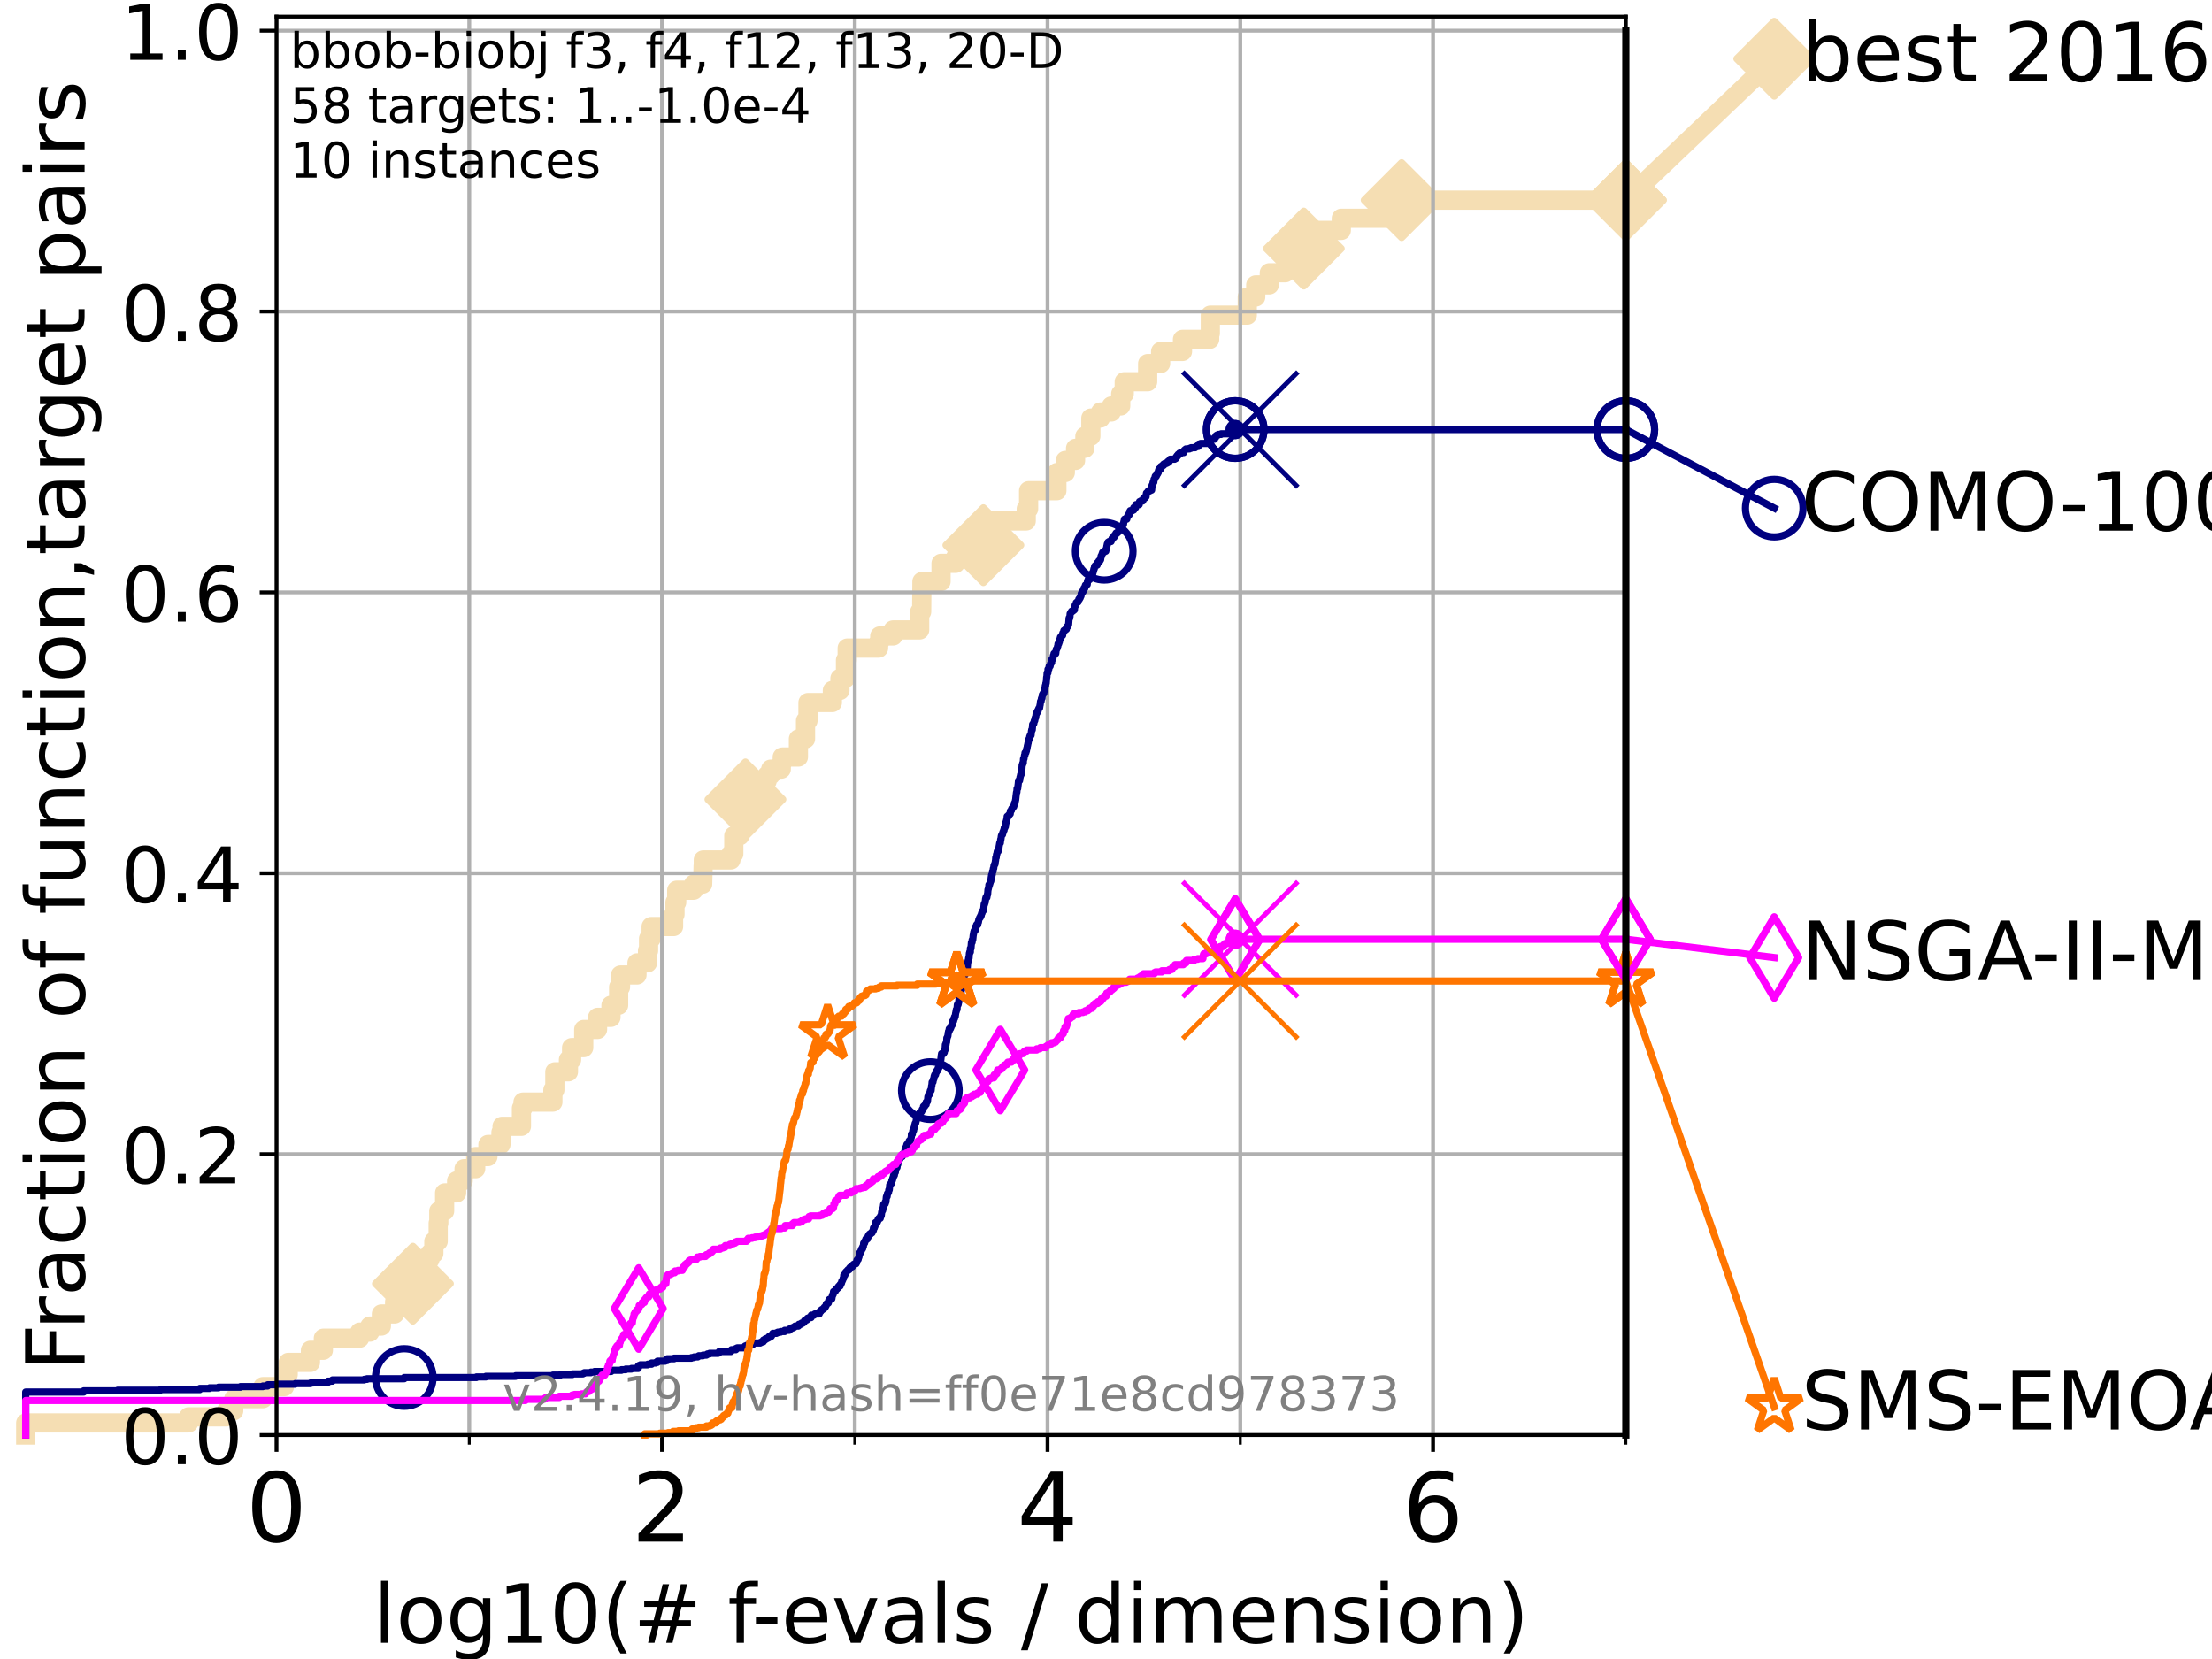 <?xml version="1.0" encoding="utf-8" standalone="no"?>
<!DOCTYPE svg PUBLIC "-//W3C//DTD SVG 1.1//EN"
  "http://www.w3.org/Graphics/SVG/1.1/DTD/svg11.dtd">
<!-- Created with matplotlib (https://matplotlib.org/) -->
<svg height="345.6pt" version="1.1" viewBox="0 0 460.8 345.6" width="460.8pt" xmlns="http://www.w3.org/2000/svg" xmlns:xlink="http://www.w3.org/1999/xlink">
 <defs>
  <style type="text/css">*{stroke-linecap:butt;stroke-linejoin:round;}</style>
 </defs>
 <g id="figure_1">
  <g id="patch_1">
   <path d="M 0 345.6 
L 460.8 345.6 
L 460.8 0 
L 0 0 
z
" style="fill:#ffffff;"/>
  </g>
  <g id="axes_1">
   <g id="patch_2">
    <path d="M 57.6 298.944 
L 338.688 298.944 
L 338.688 3.456 
L 57.6 3.456 
z
" style="fill:#ffffff;"/>
   </g>
   <g id="line2d_1">
    <path d="M 5.357 298.944 
L 5.357 296.422 
L 39.292 296.422 
L 39.292 295.161 
L 47.174 295.161 
L 47.174 293.9 
L 48.692 293.9 
L 48.692 291.378 
L 54.766 291.378 
L 54.766 288.856 
L 59.262 288.856 
L 59.262 286.334 
L 60.037 286.334 
L 60.037 283.811 
L 64.671 283.811 
L 64.671 281.289 
L 67.359 281.289 
L 67.359 278.767 
L 74.922 278.767 
L 74.922 277.506 
L 77.047 277.506 
L 77.047 276.245 
L 79.447 276.245 
L 79.447 273.723 
L 82.207 273.723 
L 82.207 271.201 
L 83.635 271.201 
L 83.635 267.418 
L 86.013 267.418 
L 86.013 262.374 
L 89.559 262.374 
L 89.559 261.113 
L 90.377 261.113 
L 90.377 258.591 
L 91.284 258.591 
L 91.284 254.807 
L 91.41 254.807 
L 91.41 252.285 
L 92.622 252.285 
L 92.622 248.502 
L 95.125 248.502 
L 95.125 245.98 
L 96.49 245.98 
L 96.49 244.719 
L 96.676 244.719 
L 96.676 243.458 
L 99.098 243.458 
L 99.098 240.936 
L 101.647 240.936 
L 101.647 238.414 
L 104.355 238.414 
L 104.355 235.892 
L 104.592 235.892 
L 104.592 234.631 
L 108.625 234.631 
L 108.625 230.848 
L 108.949 230.848 
L 108.949 229.587 
L 115.174 229.587 
L 115.174 227.064 
L 115.586 227.064 
L 115.586 223.281 
L 118.417 223.281 
L 118.417 220.759 
L 119.072 220.759 
L 119.072 218.237 
L 121.601 218.237 
L 121.601 214.454 
L 124.482 214.454 
L 124.482 211.932 
L 127.278 211.932 
L 127.278 209.41 
L 128.871 209.41 
L 128.871 205.627 
L 129.262 205.627 
L 129.262 203.105 
L 132.695 203.105 
L 132.695 200.583 
L 134.891 200.583 
L 134.891 198.06 
L 135.107 198.06 
L 135.107 195.538 
L 135.642 195.538 
L 135.642 193.016 
L 140.318 193.016 
L 140.318 190.494 
L 140.612 190.494 
L 140.612 187.972 
L 140.974 187.972 
L 140.974 185.45 
L 144.493 185.45 
L 144.493 184.189 
L 146.378 184.189 
L 146.474 180.406 
L 146.511 180.406 
L 146.511 179.145 
L 152.269 179.145 
L 152.269 177.884 
L 152.863 177.884 
L 152.863 174.101 
L 154.126 174.101 
L 154.126 170.317 
L 155.284 170.317 
L 155.284 166.534 
L 157.608 166.534 
L 157.608 162.751 
L 159.795 162.751 
L 159.795 161.49 
L 160.55 161.49 
L 160.55 160.229 
L 162.754 160.229 
L 162.754 158.968 
L 162.95 158.968 
L 162.95 157.707 
L 166.324 157.707 
L 166.324 153.924 
L 167.805 153.924 
L 167.805 150.141 
L 168.317 150.141 
L 168.317 146.358 
L 173.396 146.358 
L 173.396 143.835 
L 174.976 143.835 
L 174.976 141.313 
L 176.131 141.313 
L 176.131 137.53 
L 176.487 137.53 
L 176.487 135.008 
L 183.027 135.008 
L 183.027 133.747 
L 183.269 133.747 
L 183.269 132.486 
L 186.047 132.486 
L 186.047 131.225 
L 191.583 131.225 
L 191.583 127.442 
L 191.999 127.442 
L 192.055 121.137 
L 196.038 121.137 
L 196.038 117.354 
L 199.066 117.354 
L 199.066 116.093 
L 201.035 116.093 
L 201.035 114.831 
L 204.854 114.831 
L 204.854 113.57 
L 206.119 113.57 
L 206.119 112.309 
L 206.417 112.309 
L 206.417 108.526 
L 213.782 108.526 
L 213.782 106.004 
L 214.277 106.004 
L 214.277 102.221 
L 220.168 102.221 
L 220.168 98.438 
L 221.926 98.438 
L 221.926 95.916 
L 224.059 95.916 
L 224.059 93.394 
L 225.999 93.394 
L 225.999 90.872 
L 227.246 90.872 
L 227.246 87.088 
L 229.267 87.088 
L 229.267 85.827 
L 231.512 85.827 
L 231.512 84.566 
L 233.464 84.566 
L 233.464 82.044 
L 234.198 82.044 
L 234.198 79.522 
L 239.078 79.522 
L 239.078 75.739 
L 241.78 75.739 
L 241.78 73.217 
L 246.332 73.217 
L 246.332 70.695 
L 251.999 70.695 
L 251.999 69.434 
L 252.135 69.434 
L 252.135 65.651 
L 259.834 65.651 
L 259.834 61.868 
L 261.596 61.868 
L 261.596 59.346 
L 264.423 59.346 
L 264.423 56.823 
L 267.737 56.823 
L 267.737 55.562 
L 268.056 55.562 
L 268.056 54.301 
L 269.417 54.301 
L 269.417 51.779 
L 271.604 51.779 
L 271.604 47.996 
L 279.42 47.996 
L 279.42 45.474 
L 291.99 45.474 
L 291.99 41.691 
L 338.688 41.691 
L 338.688 41.691 
" style="fill:none;stroke:#f5deb3;stroke-linecap:square;stroke-width:4;"/>
   </g>
   <g id="line2d_2">
    <defs>
     <path d="M 0 7.778 
L 7.778 0 
L 0 -7.778 
L -7.778 0 
z
" id="m75141ec919" style="stroke:#f5deb3;stroke-linejoin:miter;stroke-width:1.5;"/>
    </defs>
    <g>
     <use style="fill:#f5deb3;stroke:#f5deb3;stroke-linejoin:miter;stroke-width:1.5;" x="86.013" xlink:href="#m75141ec919" y="267.418"/>
     <use style="fill:#f5deb3;stroke:#f5deb3;stroke-linejoin:miter;stroke-width:1.5;" x="155.284" xlink:href="#m75141ec919" y="166.534"/>
     <use style="fill:#f5deb3;stroke:#f5deb3;stroke-linejoin:miter;stroke-width:1.5;" x="204.854" xlink:href="#m75141ec919" y="113.57"/>
     <use style="fill:#f5deb3;stroke:#f5deb3;stroke-linejoin:miter;stroke-width:1.5;" x="271.604" xlink:href="#m75141ec919" y="51.779"/>
     <use style="fill:#f5deb3;stroke:#f5deb3;stroke-linejoin:miter;stroke-width:1.5;" x="291.99" xlink:href="#m75141ec919" y="41.691"/>
     <use style="fill:#f5deb3;stroke:#f5deb3;stroke-linejoin:miter;stroke-width:1.5;" x="338.688" xlink:href="#m75141ec919" y="41.691"/>
    </g>
   </g>
   <g id="line2d_3">
    <path style="fill:none;stroke:#f5deb3;stroke-linecap:square;stroke-width:4;"/>
    <g/>
   </g>
   <g id="line2d_4">
    <path d="M 338.688 41.691 
L 369.608 12.233 
" style="fill:none;stroke:#f5deb3;stroke-linecap:square;stroke-width:4;"/>
    <g>
     <use style="fill:#f5deb3;stroke:#f5deb3;stroke-linejoin:miter;stroke-width:1.5;" x="338.688" xlink:href="#m75141ec919" y="41.691"/>
     <use style="fill:#f5deb3;stroke:#f5deb3;stroke-linejoin:miter;stroke-width:1.5;" x="369.608" xlink:href="#m75141ec919" y="12.233"/>
    </g>
   </g>
   <g id="matplotlib.axis_1">
    <g id="xtick_1">
     <g id="line2d_5">
      <path clip-path="url(#p21065953c7)" d="M 57.6 298.944 
L 57.6 3.456 
" style="fill:none;stroke:#b0b0b0;stroke-linecap:square;stroke-width:0.8;"/>
     </g>
     <g id="line2d_6">
      <defs>
       <path d="M 0 0 
L 0 3.5 
" id="m5450857ea2" style="stroke:#000000;stroke-width:0.8;"/>
      </defs>
      <g>
       <use style="stroke:#000000;stroke-width:0.8;" x="57.6" xlink:href="#m5450857ea2" y="298.944"/>
      </g>
     </g>
     <g id="text_1">
      <!-- 0 -->
      <g transform="translate(51.237 321.141)scale(0.2 -0.2)">
       <defs>
        <path d="M 31.781 66.406 
Q 24.172 66.406 20.328 58.906 
Q 16.5 51.422 16.5 36.375 
Q 16.5 21.391 20.328 13.891 
Q 24.172 6.391 31.781 6.391 
Q 39.453 6.391 43.281 13.891 
Q 47.125 21.391 47.125 36.375 
Q 47.125 51.422 43.281 58.906 
Q 39.453 66.406 31.781 66.406 
z
M 31.781 74.219 
Q 44.047 74.219 50.516 64.516 
Q 56.984 54.828 56.984 36.375 
Q 56.984 17.969 50.516 8.266 
Q 44.047 -1.422 31.781 -1.422 
Q 19.531 -1.422 13.062 8.266 
Q 6.594 17.969 6.594 36.375 
Q 6.594 54.828 13.062 64.516 
Q 19.531 74.219 31.781 74.219 
z
" id="DejaVuSans-48"/>
       </defs>
       <use xlink:href="#DejaVuSans-48"/>
      </g>
     </g>
    </g>
    <g id="xtick_2">
     <g id="line2d_7">
      <path clip-path="url(#p21065953c7)" d="M 137.911 298.944 
L 137.911 3.456 
" style="fill:none;stroke:#b0b0b0;stroke-linecap:square;stroke-width:0.8;"/>
     </g>
     <g id="line2d_8">
      <g>
       <use style="stroke:#000000;stroke-width:0.8;" x="137.911" xlink:href="#m5450857ea2" y="298.944"/>
      </g>
     </g>
     <g id="text_2">
      <!-- 2 -->
      <g transform="translate(131.548 321.141)scale(0.2 -0.2)">
       <defs>
        <path d="M 19.188 8.297 
L 53.609 8.297 
L 53.609 0 
L 7.328 0 
L 7.328 8.297 
Q 12.938 14.109 22.625 23.891 
Q 32.328 33.688 34.812 36.531 
Q 39.547 41.844 41.422 45.531 
Q 43.312 49.219 43.312 52.781 
Q 43.312 58.594 39.234 62.25 
Q 35.156 65.922 28.609 65.922 
Q 23.969 65.922 18.812 64.312 
Q 13.672 62.703 7.812 59.422 
L 7.812 69.391 
Q 13.766 71.781 18.938 73 
Q 24.125 74.219 28.422 74.219 
Q 39.75 74.219 46.484 68.547 
Q 53.219 62.891 53.219 53.422 
Q 53.219 48.922 51.531 44.891 
Q 49.859 40.875 45.406 35.406 
Q 44.188 33.984 37.641 27.219 
Q 31.109 20.453 19.188 8.297 
z
" id="DejaVuSans-50"/>
       </defs>
       <use xlink:href="#DejaVuSans-50"/>
      </g>
     </g>
    </g>
    <g id="xtick_3">
     <g id="line2d_9">
      <path clip-path="url(#p21065953c7)" d="M 218.222 298.944 
L 218.222 3.456 
" style="fill:none;stroke:#b0b0b0;stroke-linecap:square;stroke-width:0.8;"/>
     </g>
     <g id="line2d_10">
      <g>
       <use style="stroke:#000000;stroke-width:0.8;" x="218.222" xlink:href="#m5450857ea2" y="298.944"/>
      </g>
     </g>
     <g id="text_3">
      <!-- 4 -->
      <g transform="translate(211.859 321.141)scale(0.2 -0.2)">
       <defs>
        <path d="M 37.797 64.312 
L 12.891 25.391 
L 37.797 25.391 
z
M 35.203 72.906 
L 47.609 72.906 
L 47.609 25.391 
L 58.016 25.391 
L 58.016 17.188 
L 47.609 17.188 
L 47.609 0 
L 37.797 0 
L 37.797 17.188 
L 4.891 17.188 
L 4.891 26.703 
z
" id="DejaVuSans-52"/>
       </defs>
       <use xlink:href="#DejaVuSans-52"/>
      </g>
     </g>
    </g>
    <g id="xtick_4">
     <g id="line2d_11">
      <path clip-path="url(#p21065953c7)" d="M 298.533 298.944 
L 298.533 3.456 
" style="fill:none;stroke:#b0b0b0;stroke-linecap:square;stroke-width:0.8;"/>
     </g>
     <g id="line2d_12">
      <g>
       <use style="stroke:#000000;stroke-width:0.8;" x="298.533" xlink:href="#m5450857ea2" y="298.944"/>
      </g>
     </g>
     <g id="text_4">
      <!-- 6 -->
      <g transform="translate(292.17 321.141)scale(0.2 -0.2)">
       <defs>
        <path d="M 33.016 40.375 
Q 26.375 40.375 22.484 35.828 
Q 18.609 31.297 18.609 23.391 
Q 18.609 15.531 22.484 10.953 
Q 26.375 6.391 33.016 6.391 
Q 39.656 6.391 43.531 10.953 
Q 47.406 15.531 47.406 23.391 
Q 47.406 31.297 43.531 35.828 
Q 39.656 40.375 33.016 40.375 
z
M 52.594 71.297 
L 52.594 62.312 
Q 48.875 64.062 45.094 64.984 
Q 41.312 65.922 37.594 65.922 
Q 27.828 65.922 22.672 59.328 
Q 17.531 52.734 16.797 39.406 
Q 19.672 43.656 24.016 45.922 
Q 28.375 48.188 33.594 48.188 
Q 44.578 48.188 50.953 41.516 
Q 57.328 34.859 57.328 23.391 
Q 57.328 12.156 50.688 5.359 
Q 44.047 -1.422 33.016 -1.422 
Q 20.359 -1.422 13.672 8.266 
Q 6.984 17.969 6.984 36.375 
Q 6.984 53.656 15.188 63.938 
Q 23.391 74.219 37.203 74.219 
Q 40.922 74.219 44.703 73.484 
Q 48.484 72.75 52.594 71.297 
z
" id="DejaVuSans-54"/>
       </defs>
       <use xlink:href="#DejaVuSans-54"/>
      </g>
     </g>
    </g>
    <g id="xtick_5">
     <g id="line2d_13">
      <path clip-path="url(#p21065953c7)" d="M 97.755 298.944 
L 97.755 3.456 
" style="fill:none;stroke:#b0b0b0;stroke-linecap:square;stroke-width:0.8;"/>
     </g>
     <g id="line2d_14">
      <defs>
       <path d="M 0 0 
L 0 2 
" id="mcefae3e937" style="stroke:#000000;stroke-width:0.6;"/>
      </defs>
      <g>
       <use style="stroke:#000000;stroke-width:0.6;" x="97.755" xlink:href="#mcefae3e937" y="298.944"/>
      </g>
     </g>
    </g>
    <g id="xtick_6">
     <g id="line2d_15">
      <path clip-path="url(#p21065953c7)" d="M 178.066 298.944 
L 178.066 3.456 
" style="fill:none;stroke:#b0b0b0;stroke-linecap:square;stroke-width:0.8;"/>
     </g>
     <g id="line2d_16">
      <g>
       <use style="stroke:#000000;stroke-width:0.6;" x="178.066" xlink:href="#mcefae3e937" y="298.944"/>
      </g>
     </g>
    </g>
    <g id="xtick_7">
     <g id="line2d_17">
      <path clip-path="url(#p21065953c7)" d="M 258.377 298.944 
L 258.377 3.456 
" style="fill:none;stroke:#b0b0b0;stroke-linecap:square;stroke-width:0.8;"/>
     </g>
     <g id="line2d_18">
      <g>
       <use style="stroke:#000000;stroke-width:0.6;" x="258.377" xlink:href="#mcefae3e937" y="298.944"/>
      </g>
     </g>
    </g>
    <g id="xtick_8">
     <g id="line2d_19">
      <path clip-path="url(#p21065953c7)" d="M 338.688 298.944 
L 338.688 3.456 
" style="fill:none;stroke:#b0b0b0;stroke-linecap:square;stroke-width:0.8;"/>
     </g>
     <g id="line2d_20">
      <g>
       <use style="stroke:#000000;stroke-width:0.6;" x="338.688" xlink:href="#mcefae3e937" y="298.944"/>
      </g>
     </g>
    </g>
    <g id="text_5">
     <!-- log10(# f-evals / dimension) -->
     <g transform="translate(77.764 342.218)scale(0.17 -0.17)">
      <defs>
       <path d="M 9.422 75.984 
L 18.406 75.984 
L 18.406 0 
L 9.422 0 
z
" id="DejaVuSans-108"/>
       <path d="M 30.609 48.391 
Q 23.391 48.391 19.188 42.75 
Q 14.984 37.109 14.984 27.297 
Q 14.984 17.484 19.156 11.844 
Q 23.344 6.203 30.609 6.203 
Q 37.797 6.203 41.984 11.859 
Q 46.188 17.531 46.188 27.297 
Q 46.188 37.016 41.984 42.703 
Q 37.797 48.391 30.609 48.391 
z
M 30.609 56 
Q 42.328 56 49.016 48.375 
Q 55.719 40.766 55.719 27.297 
Q 55.719 13.875 49.016 6.219 
Q 42.328 -1.422 30.609 -1.422 
Q 18.844 -1.422 12.172 6.219 
Q 5.516 13.875 5.516 27.297 
Q 5.516 40.766 12.172 48.375 
Q 18.844 56 30.609 56 
z
" id="DejaVuSans-111"/>
       <path d="M 45.406 27.984 
Q 45.406 37.75 41.375 43.109 
Q 37.359 48.484 30.078 48.484 
Q 22.859 48.484 18.828 43.109 
Q 14.797 37.75 14.797 27.984 
Q 14.797 18.266 18.828 12.891 
Q 22.859 7.516 30.078 7.516 
Q 37.359 7.516 41.375 12.891 
Q 45.406 18.266 45.406 27.984 
z
M 54.391 6.781 
Q 54.391 -7.172 48.188 -13.984 
Q 42 -20.797 29.203 -20.797 
Q 24.469 -20.797 20.266 -20.094 
Q 16.062 -19.391 12.109 -17.922 
L 12.109 -9.188 
Q 16.062 -11.328 19.922 -12.344 
Q 23.781 -13.375 27.781 -13.375 
Q 36.625 -13.375 41.016 -8.766 
Q 45.406 -4.156 45.406 5.172 
L 45.406 9.625 
Q 42.625 4.781 38.281 2.391 
Q 33.938 0 27.875 0 
Q 17.828 0 11.672 7.656 
Q 5.516 15.328 5.516 27.984 
Q 5.516 40.672 11.672 48.328 
Q 17.828 56 27.875 56 
Q 33.938 56 38.281 53.609 
Q 42.625 51.219 45.406 46.391 
L 45.406 54.688 
L 54.391 54.688 
z
" id="DejaVuSans-103"/>
       <path d="M 12.406 8.297 
L 28.516 8.297 
L 28.516 63.922 
L 10.984 60.406 
L 10.984 69.391 
L 28.422 72.906 
L 38.281 72.906 
L 38.281 8.297 
L 54.391 8.297 
L 54.391 0 
L 12.406 0 
z
" id="DejaVuSans-49"/>
       <path d="M 31 75.875 
Q 24.469 64.656 21.281 53.656 
Q 18.109 42.672 18.109 31.391 
Q 18.109 20.125 21.312 9.062 
Q 24.516 -2 31 -13.188 
L 23.188 -13.188 
Q 15.875 -1.703 12.234 9.375 
Q 8.594 20.453 8.594 31.391 
Q 8.594 42.281 12.203 53.312 
Q 15.828 64.359 23.188 75.875 
z
" id="DejaVuSans-40"/>
       <path d="M 51.125 44 
L 36.922 44 
L 32.812 27.688 
L 47.125 27.688 
z
M 43.797 71.781 
L 38.719 51.516 
L 52.984 51.516 
L 58.109 71.781 
L 65.922 71.781 
L 60.891 51.516 
L 76.125 51.516 
L 76.125 44 
L 58.984 44 
L 54.984 27.688 
L 70.516 27.688 
L 70.516 20.219 
L 53.078 20.219 
L 48 0 
L 40.188 0 
L 45.219 20.219 
L 30.906 20.219 
L 25.875 0 
L 18.016 0 
L 23.094 20.219 
L 7.719 20.219 
L 7.719 27.688 
L 24.906 27.688 
L 29 44 
L 13.281 44 
L 13.281 51.516 
L 30.906 51.516 
L 35.891 71.781 
z
" id="DejaVuSans-35"/>
       <path id="DejaVuSans-32"/>
       <path d="M 37.109 75.984 
L 37.109 68.5 
L 28.516 68.5 
Q 23.688 68.5 21.797 66.547 
Q 19.922 64.594 19.922 59.516 
L 19.922 54.688 
L 34.719 54.688 
L 34.719 47.703 
L 19.922 47.703 
L 19.922 0 
L 10.891 0 
L 10.891 47.703 
L 2.297 47.703 
L 2.297 54.688 
L 10.891 54.688 
L 10.891 58.5 
Q 10.891 67.625 15.141 71.797 
Q 19.391 75.984 28.609 75.984 
z
" id="DejaVuSans-102"/>
       <path d="M 4.891 31.391 
L 31.203 31.391 
L 31.203 23.391 
L 4.891 23.391 
z
" id="DejaVuSans-45"/>
       <path d="M 56.203 29.594 
L 56.203 25.203 
L 14.891 25.203 
Q 15.484 15.922 20.484 11.062 
Q 25.484 6.203 34.422 6.203 
Q 39.594 6.203 44.453 7.469 
Q 49.312 8.734 54.109 11.281 
L 54.109 2.781 
Q 49.266 0.734 44.188 -0.344 
Q 39.109 -1.422 33.891 -1.422 
Q 20.797 -1.422 13.156 6.188 
Q 5.516 13.812 5.516 26.812 
Q 5.516 40.234 12.766 48.109 
Q 20.016 56 32.328 56 
Q 43.359 56 49.781 48.891 
Q 56.203 41.797 56.203 29.594 
z
M 47.219 32.234 
Q 47.125 39.594 43.094 43.984 
Q 39.062 48.391 32.422 48.391 
Q 24.906 48.391 20.391 44.141 
Q 15.875 39.891 15.188 32.172 
z
" id="DejaVuSans-101"/>
       <path d="M 2.984 54.688 
L 12.5 54.688 
L 29.594 8.797 
L 46.688 54.688 
L 56.203 54.688 
L 35.688 0 
L 23.484 0 
z
" id="DejaVuSans-118"/>
       <path d="M 34.281 27.484 
Q 23.391 27.484 19.188 25 
Q 14.984 22.516 14.984 16.5 
Q 14.984 11.719 18.141 8.906 
Q 21.297 6.109 26.703 6.109 
Q 34.188 6.109 38.703 11.406 
Q 43.219 16.703 43.219 25.484 
L 43.219 27.484 
z
M 52.203 31.203 
L 52.203 0 
L 43.219 0 
L 43.219 8.297 
Q 40.141 3.328 35.547 0.953 
Q 30.953 -1.422 24.312 -1.422 
Q 15.922 -1.422 10.953 3.297 
Q 6 8.016 6 15.922 
Q 6 25.141 12.172 29.828 
Q 18.359 34.516 30.609 34.516 
L 43.219 34.516 
L 43.219 35.406 
Q 43.219 41.609 39.141 45 
Q 35.062 48.391 27.688 48.391 
Q 23 48.391 18.547 47.266 
Q 14.109 46.141 10.016 43.891 
L 10.016 52.203 
Q 14.938 54.109 19.578 55.047 
Q 24.219 56 28.609 56 
Q 40.484 56 46.344 49.844 
Q 52.203 43.703 52.203 31.203 
z
" id="DejaVuSans-97"/>
       <path d="M 44.281 53.078 
L 44.281 44.578 
Q 40.484 46.531 36.375 47.5 
Q 32.281 48.484 27.875 48.484 
Q 21.188 48.484 17.844 46.438 
Q 14.5 44.391 14.5 40.281 
Q 14.5 37.156 16.891 35.375 
Q 19.281 33.594 26.516 31.984 
L 29.594 31.297 
Q 39.156 29.25 43.188 25.516 
Q 47.219 21.781 47.219 15.094 
Q 47.219 7.469 41.188 3.016 
Q 35.156 -1.422 24.609 -1.422 
Q 20.219 -1.422 15.453 -0.562 
Q 10.688 0.297 5.422 2 
L 5.422 11.281 
Q 10.406 8.688 15.234 7.391 
Q 20.062 6.109 24.812 6.109 
Q 31.156 6.109 34.562 8.281 
Q 37.984 10.453 37.984 14.406 
Q 37.984 18.062 35.516 20.016 
Q 33.062 21.969 24.703 23.781 
L 21.578 24.516 
Q 13.234 26.266 9.516 29.906 
Q 5.812 33.547 5.812 39.891 
Q 5.812 47.609 11.281 51.797 
Q 16.75 56 26.812 56 
Q 31.781 56 36.172 55.266 
Q 40.578 54.547 44.281 53.078 
z
" id="DejaVuSans-115"/>
       <path d="M 25.391 72.906 
L 33.688 72.906 
L 8.297 -9.281 
L 0 -9.281 
z
" id="DejaVuSans-47"/>
       <path d="M 45.406 46.391 
L 45.406 75.984 
L 54.391 75.984 
L 54.391 0 
L 45.406 0 
L 45.406 8.203 
Q 42.578 3.328 38.25 0.953 
Q 33.938 -1.422 27.875 -1.422 
Q 17.969 -1.422 11.734 6.484 
Q 5.516 14.406 5.516 27.297 
Q 5.516 40.188 11.734 48.094 
Q 17.969 56 27.875 56 
Q 33.938 56 38.25 53.625 
Q 42.578 51.266 45.406 46.391 
z
M 14.797 27.297 
Q 14.797 17.391 18.875 11.75 
Q 22.953 6.109 30.078 6.109 
Q 37.203 6.109 41.297 11.75 
Q 45.406 17.391 45.406 27.297 
Q 45.406 37.203 41.297 42.844 
Q 37.203 48.484 30.078 48.484 
Q 22.953 48.484 18.875 42.844 
Q 14.797 37.203 14.797 27.297 
z
" id="DejaVuSans-100"/>
       <path d="M 9.422 54.688 
L 18.406 54.688 
L 18.406 0 
L 9.422 0 
z
M 9.422 75.984 
L 18.406 75.984 
L 18.406 64.594 
L 9.422 64.594 
z
" id="DejaVuSans-105"/>
       <path d="M 52 44.188 
Q 55.375 50.25 60.062 53.125 
Q 64.75 56 71.094 56 
Q 79.641 56 84.281 50.016 
Q 88.922 44.047 88.922 33.016 
L 88.922 0 
L 79.891 0 
L 79.891 32.719 
Q 79.891 40.578 77.094 44.375 
Q 74.312 48.188 68.609 48.188 
Q 61.625 48.188 57.562 43.547 
Q 53.516 38.922 53.516 30.906 
L 53.516 0 
L 44.484 0 
L 44.484 32.719 
Q 44.484 40.625 41.703 44.406 
Q 38.922 48.188 33.109 48.188 
Q 26.219 48.188 22.156 43.531 
Q 18.109 38.875 18.109 30.906 
L 18.109 0 
L 9.078 0 
L 9.078 54.688 
L 18.109 54.688 
L 18.109 46.188 
Q 21.188 51.219 25.484 53.609 
Q 29.781 56 35.688 56 
Q 41.656 56 45.828 52.969 
Q 50 49.953 52 44.188 
z
" id="DejaVuSans-109"/>
       <path d="M 54.891 33.016 
L 54.891 0 
L 45.906 0 
L 45.906 32.719 
Q 45.906 40.484 42.875 44.328 
Q 39.844 48.188 33.797 48.188 
Q 26.516 48.188 22.312 43.547 
Q 18.109 38.922 18.109 30.906 
L 18.109 0 
L 9.078 0 
L 9.078 54.688 
L 18.109 54.688 
L 18.109 46.188 
Q 21.344 51.125 25.703 53.562 
Q 30.078 56 35.797 56 
Q 45.219 56 50.047 50.172 
Q 54.891 44.344 54.891 33.016 
z
" id="DejaVuSans-110"/>
       <path d="M 8.016 75.875 
L 15.828 75.875 
Q 23.141 64.359 26.781 53.312 
Q 30.422 42.281 30.422 31.391 
Q 30.422 20.453 26.781 9.375 
Q 23.141 -1.703 15.828 -13.188 
L 8.016 -13.188 
Q 14.5 -2 17.703 9.062 
Q 20.906 20.125 20.906 31.391 
Q 20.906 42.672 17.703 53.656 
Q 14.5 64.656 8.016 75.875 
z
" id="DejaVuSans-41"/>
      </defs>
      <use xlink:href="#DejaVuSans-108"/>
      <use x="27.783" xlink:href="#DejaVuSans-111"/>
      <use x="88.965" xlink:href="#DejaVuSans-103"/>
      <use x="152.441" xlink:href="#DejaVuSans-49"/>
      <use x="216.064" xlink:href="#DejaVuSans-48"/>
      <use x="279.688" xlink:href="#DejaVuSans-40"/>
      <use x="318.701" xlink:href="#DejaVuSans-35"/>
      <use x="402.49" xlink:href="#DejaVuSans-32"/>
      <use x="434.277" xlink:href="#DejaVuSans-102"/>
      <use x="463.982" xlink:href="#DejaVuSans-45"/>
      <use x="500.066" xlink:href="#DejaVuSans-101"/>
      <use x="561.59" xlink:href="#DejaVuSans-118"/>
      <use x="620.77" xlink:href="#DejaVuSans-97"/>
      <use x="682.049" xlink:href="#DejaVuSans-108"/>
      <use x="709.832" xlink:href="#DejaVuSans-115"/>
      <use x="761.932" xlink:href="#DejaVuSans-32"/>
      <use x="793.719" xlink:href="#DejaVuSans-47"/>
      <use x="827.41" xlink:href="#DejaVuSans-32"/>
      <use x="859.197" xlink:href="#DejaVuSans-100"/>
      <use x="922.674" xlink:href="#DejaVuSans-105"/>
      <use x="950.457" xlink:href="#DejaVuSans-109"/>
      <use x="1047.869" xlink:href="#DejaVuSans-101"/>
      <use x="1109.393" xlink:href="#DejaVuSans-110"/>
      <use x="1172.771" xlink:href="#DejaVuSans-115"/>
      <use x="1224.871" xlink:href="#DejaVuSans-105"/>
      <use x="1252.654" xlink:href="#DejaVuSans-111"/>
      <use x="1313.836" xlink:href="#DejaVuSans-110"/>
      <use x="1377.215" xlink:href="#DejaVuSans-41"/>
     </g>
    </g>
   </g>
   <g id="matplotlib.axis_2">
    <g id="ytick_1">
     <g id="line2d_21">
      <path clip-path="url(#p21065953c7)" d="M 57.6 298.944 
L 338.688 298.944 
" style="fill:none;stroke:#b0b0b0;stroke-linecap:square;stroke-width:0.8;"/>
     </g>
     <g id="line2d_22">
      <defs>
       <path d="M 0 0 
L -3.5 0 
" id="ma39285e6b2" style="stroke:#000000;stroke-width:0.8;"/>
      </defs>
      <g>
       <use style="stroke:#000000;stroke-width:0.8;" x="57.6" xlink:href="#ma39285e6b2" y="298.944"/>
      </g>
     </g>
     <g id="text_6">
      <!-- 0.0 -->
      <g transform="translate(25.155 305.023)scale(0.16 -0.16)">
       <defs>
        <path d="M 10.688 12.406 
L 21 12.406 
L 21 0 
L 10.688 0 
z
" id="DejaVuSans-46"/>
       </defs>
       <use xlink:href="#DejaVuSans-48"/>
       <use x="63.623" xlink:href="#DejaVuSans-46"/>
       <use x="95.41" xlink:href="#DejaVuSans-48"/>
      </g>
     </g>
    </g>
    <g id="ytick_2">
     <g id="line2d_23">
      <path clip-path="url(#p21065953c7)" d="M 57.6 240.432 
L 338.688 240.432 
" style="fill:none;stroke:#b0b0b0;stroke-linecap:square;stroke-width:0.8;"/>
     </g>
     <g id="line2d_24">
      <g>
       <use style="stroke:#000000;stroke-width:0.8;" x="57.6" xlink:href="#ma39285e6b2" y="240.432"/>
      </g>
     </g>
     <g id="text_7">
      <!-- 0.2 -->
      <g transform="translate(25.155 246.51)scale(0.16 -0.16)">
       <use xlink:href="#DejaVuSans-48"/>
       <use x="63.623" xlink:href="#DejaVuSans-46"/>
       <use x="95.41" xlink:href="#DejaVuSans-50"/>
      </g>
     </g>
    </g>
    <g id="ytick_3">
     <g id="line2d_25">
      <path clip-path="url(#p21065953c7)" d="M 57.6 181.919 
L 338.688 181.919 
" style="fill:none;stroke:#b0b0b0;stroke-linecap:square;stroke-width:0.8;"/>
     </g>
     <g id="line2d_26">
      <g>
       <use style="stroke:#000000;stroke-width:0.8;" x="57.6" xlink:href="#ma39285e6b2" y="181.919"/>
      </g>
     </g>
     <g id="text_8">
      <!-- 0.4 -->
      <g transform="translate(25.155 187.998)scale(0.16 -0.16)">
       <use xlink:href="#DejaVuSans-48"/>
       <use x="63.623" xlink:href="#DejaVuSans-46"/>
       <use x="95.41" xlink:href="#DejaVuSans-52"/>
      </g>
     </g>
    </g>
    <g id="ytick_4">
     <g id="line2d_27">
      <path clip-path="url(#p21065953c7)" d="M 57.6 123.407 
L 338.688 123.407 
" style="fill:none;stroke:#b0b0b0;stroke-linecap:square;stroke-width:0.8;"/>
     </g>
     <g id="line2d_28">
      <g>
       <use style="stroke:#000000;stroke-width:0.8;" x="57.6" xlink:href="#ma39285e6b2" y="123.407"/>
      </g>
     </g>
     <g id="text_9">
      <!-- 0.6 -->
      <g transform="translate(25.155 129.485)scale(0.16 -0.16)">
       <use xlink:href="#DejaVuSans-48"/>
       <use x="63.623" xlink:href="#DejaVuSans-46"/>
       <use x="95.41" xlink:href="#DejaVuSans-54"/>
      </g>
     </g>
    </g>
    <g id="ytick_5">
     <g id="line2d_29">
      <path clip-path="url(#p21065953c7)" d="M 57.6 64.894 
L 338.688 64.894 
" style="fill:none;stroke:#b0b0b0;stroke-linecap:square;stroke-width:0.8;"/>
     </g>
     <g id="line2d_30">
      <g>
       <use style="stroke:#000000;stroke-width:0.8;" x="57.6" xlink:href="#ma39285e6b2" y="64.894"/>
      </g>
     </g>
     <g id="text_10">
      <!-- 0.8 -->
      <g transform="translate(25.155 70.973)scale(0.16 -0.16)">
       <defs>
        <path d="M 31.781 34.625 
Q 24.75 34.625 20.719 30.859 
Q 16.703 27.094 16.703 20.516 
Q 16.703 13.922 20.719 10.156 
Q 24.75 6.391 31.781 6.391 
Q 38.812 6.391 42.859 10.172 
Q 46.922 13.969 46.922 20.516 
Q 46.922 27.094 42.891 30.859 
Q 38.875 34.625 31.781 34.625 
z
M 21.922 38.812 
Q 15.578 40.375 12.031 44.719 
Q 8.5 49.078 8.5 55.328 
Q 8.5 64.062 14.719 69.141 
Q 20.953 74.219 31.781 74.219 
Q 42.672 74.219 48.875 69.141 
Q 55.078 64.062 55.078 55.328 
Q 55.078 49.078 51.531 44.719 
Q 48 40.375 41.703 38.812 
Q 48.828 37.156 52.797 32.312 
Q 56.781 27.484 56.781 20.516 
Q 56.781 9.906 50.312 4.234 
Q 43.844 -1.422 31.781 -1.422 
Q 19.734 -1.422 13.25 4.234 
Q 6.781 9.906 6.781 20.516 
Q 6.781 27.484 10.781 32.312 
Q 14.797 37.156 21.922 38.812 
z
M 18.312 54.391 
Q 18.312 48.734 21.844 45.562 
Q 25.391 42.391 31.781 42.391 
Q 38.141 42.391 41.719 45.562 
Q 45.312 48.734 45.312 54.391 
Q 45.312 60.062 41.719 63.234 
Q 38.141 66.406 31.781 66.406 
Q 25.391 66.406 21.844 63.234 
Q 18.312 60.062 18.312 54.391 
z
" id="DejaVuSans-56"/>
       </defs>
       <use xlink:href="#DejaVuSans-48"/>
       <use x="63.623" xlink:href="#DejaVuSans-46"/>
       <use x="95.41" xlink:href="#DejaVuSans-56"/>
      </g>
     </g>
    </g>
    <g id="ytick_6">
     <g id="line2d_31">
      <path clip-path="url(#p21065953c7)" d="M 57.6 6.382 
L 338.688 6.382 
" style="fill:none;stroke:#b0b0b0;stroke-linecap:square;stroke-width:0.8;"/>
     </g>
     <g id="line2d_32">
      <g>
       <use style="stroke:#000000;stroke-width:0.8;" x="57.6" xlink:href="#ma39285e6b2" y="6.382"/>
      </g>
     </g>
     <g id="text_11">
      <!-- 1.0 -->
      <g transform="translate(25.155 12.46)scale(0.16 -0.16)">
       <use xlink:href="#DejaVuSans-49"/>
       <use x="63.623" xlink:href="#DejaVuSans-46"/>
       <use x="95.41" xlink:href="#DejaVuSans-48"/>
      </g>
     </g>
    </g>
    <g id="text_12">
     <!-- Fraction of function,target pairs -->
     <g transform="translate(17.62 285.585)rotate(-90)scale(0.17 -0.17)">
      <defs>
       <path d="M 9.812 72.906 
L 51.703 72.906 
L 51.703 64.594 
L 19.672 64.594 
L 19.672 43.109 
L 48.578 43.109 
L 48.578 34.812 
L 19.672 34.812 
L 19.672 0 
L 9.812 0 
z
" id="DejaVuSans-70"/>
       <path d="M 41.109 46.297 
Q 39.594 47.172 37.812 47.578 
Q 36.031 48 33.891 48 
Q 26.266 48 22.188 43.047 
Q 18.109 38.094 18.109 28.812 
L 18.109 0 
L 9.078 0 
L 9.078 54.688 
L 18.109 54.688 
L 18.109 46.188 
Q 20.953 51.172 25.484 53.578 
Q 30.031 56 36.531 56 
Q 37.453 56 38.578 55.875 
Q 39.703 55.766 41.062 55.516 
z
" id="DejaVuSans-114"/>
       <path d="M 48.781 52.594 
L 48.781 44.188 
Q 44.969 46.297 41.141 47.344 
Q 37.312 48.391 33.406 48.391 
Q 24.656 48.391 19.812 42.844 
Q 14.984 37.312 14.984 27.297 
Q 14.984 17.281 19.812 11.734 
Q 24.656 6.203 33.406 6.203 
Q 37.312 6.203 41.141 7.25 
Q 44.969 8.297 48.781 10.406 
L 48.781 2.094 
Q 45.016 0.344 40.984 -0.531 
Q 36.969 -1.422 32.422 -1.422 
Q 20.062 -1.422 12.781 6.344 
Q 5.516 14.109 5.516 27.297 
Q 5.516 40.672 12.859 48.328 
Q 20.219 56 33.016 56 
Q 37.156 56 41.109 55.141 
Q 45.062 54.297 48.781 52.594 
z
" id="DejaVuSans-99"/>
       <path d="M 18.312 70.219 
L 18.312 54.688 
L 36.812 54.688 
L 36.812 47.703 
L 18.312 47.703 
L 18.312 18.016 
Q 18.312 11.328 20.141 9.422 
Q 21.969 7.516 27.594 7.516 
L 36.812 7.516 
L 36.812 0 
L 27.594 0 
Q 17.188 0 13.234 3.875 
Q 9.281 7.766 9.281 18.016 
L 9.281 47.703 
L 2.688 47.703 
L 2.688 54.688 
L 9.281 54.688 
L 9.281 70.219 
z
" id="DejaVuSans-116"/>
       <path d="M 8.5 21.578 
L 8.5 54.688 
L 17.484 54.688 
L 17.484 21.922 
Q 17.484 14.156 20.5 10.266 
Q 23.531 6.391 29.594 6.391 
Q 36.859 6.391 41.078 11.031 
Q 45.312 15.672 45.312 23.688 
L 45.312 54.688 
L 54.297 54.688 
L 54.297 0 
L 45.312 0 
L 45.312 8.406 
Q 42.047 3.422 37.719 1 
Q 33.406 -1.422 27.688 -1.422 
Q 18.266 -1.422 13.375 4.438 
Q 8.5 10.297 8.5 21.578 
z
M 31.109 56 
z
" id="DejaVuSans-117"/>
       <path d="M 11.719 12.406 
L 22.016 12.406 
L 22.016 4 
L 14.016 -11.625 
L 7.719 -11.625 
L 11.719 4 
z
" id="DejaVuSans-44"/>
       <path d="M 18.109 8.203 
L 18.109 -20.797 
L 9.078 -20.797 
L 9.078 54.688 
L 18.109 54.688 
L 18.109 46.391 
Q 20.953 51.266 25.266 53.625 
Q 29.594 56 35.594 56 
Q 45.562 56 51.781 48.094 
Q 58.016 40.188 58.016 27.297 
Q 58.016 14.406 51.781 6.484 
Q 45.562 -1.422 35.594 -1.422 
Q 29.594 -1.422 25.266 0.953 
Q 20.953 3.328 18.109 8.203 
z
M 48.688 27.297 
Q 48.688 37.203 44.609 42.844 
Q 40.531 48.484 33.406 48.484 
Q 26.266 48.484 22.188 42.844 
Q 18.109 37.203 18.109 27.297 
Q 18.109 17.391 22.188 11.75 
Q 26.266 6.109 33.406 6.109 
Q 40.531 6.109 44.609 11.75 
Q 48.688 17.391 48.688 27.297 
z
" id="DejaVuSans-112"/>
      </defs>
      <use xlink:href="#DejaVuSans-70"/>
      <use x="50.27" xlink:href="#DejaVuSans-114"/>
      <use x="91.383" xlink:href="#DejaVuSans-97"/>
      <use x="152.662" xlink:href="#DejaVuSans-99"/>
      <use x="207.643" xlink:href="#DejaVuSans-116"/>
      <use x="246.852" xlink:href="#DejaVuSans-105"/>
      <use x="274.635" xlink:href="#DejaVuSans-111"/>
      <use x="335.816" xlink:href="#DejaVuSans-110"/>
      <use x="399.195" xlink:href="#DejaVuSans-32"/>
      <use x="430.982" xlink:href="#DejaVuSans-111"/>
      <use x="492.164" xlink:href="#DejaVuSans-102"/>
      <use x="527.369" xlink:href="#DejaVuSans-32"/>
      <use x="559.156" xlink:href="#DejaVuSans-102"/>
      <use x="594.361" xlink:href="#DejaVuSans-117"/>
      <use x="657.74" xlink:href="#DejaVuSans-110"/>
      <use x="721.119" xlink:href="#DejaVuSans-99"/>
      <use x="776.1" xlink:href="#DejaVuSans-116"/>
      <use x="815.309" xlink:href="#DejaVuSans-105"/>
      <use x="843.092" xlink:href="#DejaVuSans-111"/>
      <use x="904.273" xlink:href="#DejaVuSans-110"/>
      <use x="967.652" xlink:href="#DejaVuSans-44"/>
      <use x="999.439" xlink:href="#DejaVuSans-116"/>
      <use x="1038.648" xlink:href="#DejaVuSans-97"/>
      <use x="1099.928" xlink:href="#DejaVuSans-114"/>
      <use x="1139.291" xlink:href="#DejaVuSans-103"/>
      <use x="1202.768" xlink:href="#DejaVuSans-101"/>
      <use x="1264.291" xlink:href="#DejaVuSans-116"/>
      <use x="1303.5" xlink:href="#DejaVuSans-32"/>
      <use x="1335.287" xlink:href="#DejaVuSans-112"/>
      <use x="1398.764" xlink:href="#DejaVuSans-97"/>
      <use x="1460.043" xlink:href="#DejaVuSans-105"/>
      <use x="1487.826" xlink:href="#DejaVuSans-114"/>
      <use x="1528.939" xlink:href="#DejaVuSans-115"/>
     </g>
    </g>
   </g>
   <g id="line2d_33">
    <defs>
     <path d="M 0 1.5 
C 0.398 1.5 0.779 1.342 1.061 1.061 
C 1.342 0.779 1.5 0.398 1.5 0 
C 1.5 -0.398 1.342 -0.779 1.061 -1.061 
C 0.779 -1.342 0.398 -1.5 0 -1.5 
C -0.398 -1.5 -0.779 -1.342 -1.061 -1.061 
C -1.342 -0.779 -1.5 -0.398 -1.5 0 
C -1.5 0.398 -1.342 0.779 -1.061 1.061 
C -0.779 1.342 -0.398 1.5 0 1.5 
z
" id="mc4dc445afa" style="stroke:#f5deb3;"/>
    </defs>
    <g>
     <use style="fill:#f5deb3;stroke:#f5deb3;" x="291.99" xlink:href="#mc4dc445afa" y="41.691"/>
     <use style="fill:#f5deb3;stroke:#f5deb3;" x="291.99" xlink:href="#mc4dc445afa" y="41.691"/>
    </g>
   </g>
   <g id="line2d_34">
    <defs>
     <path d="M 0 1.5 
C 0.398 1.5 0.779 1.342 1.061 1.061 
C 1.342 0.779 1.5 0.398 1.5 0 
C 1.5 -0.398 1.342 -0.779 1.061 -1.061 
C 0.779 -1.342 0.398 -1.5 0 -1.5 
C -0.398 -1.5 -0.779 -1.342 -1.061 -1.061 
C -1.342 -0.779 -1.5 -0.398 -1.5 0 
C -1.5 0.398 -1.342 0.779 -1.061 1.061 
C -0.779 1.342 -0.398 1.5 0 1.5 
z
" id="m3e78715a2b" style="stroke:#000080;"/>
    </defs>
    <g>
     <use style="fill:#000080;stroke:#000080;" x="257.316" xlink:href="#m3e78715a2b" y="89.484"/>
     <use style="fill:#000080;stroke:#000080;" x="257.316" xlink:href="#m3e78715a2b" y="89.484"/>
    </g>
   </g>
   <g id="line2d_35">
    <path d="M 5.357 298.944 
L 5.357 289.991 
L 17.445 289.991 
L 17.445 289.738 
L 24.516 289.738 
L 24.516 289.612 
L 33.424 289.612 
L 33.424 289.486 
L 41.621 289.486 
L 41.621 289.234 
L 43.675 289.234 
L 43.675 289.108 
L 45.512 289.108 
L 45.512 288.982 
L 50.087 288.982 
L 50.087 288.856 
L 54.766 288.856 
L 54.766 288.73 
L 55.763 288.73 
L 55.763 288.477 
L 57.6 288.477 
L 57.6 288.351 
L 61.491 288.351 
L 61.491 288.225 
L 64.671 288.225 
L 64.671 288.099 
L 65.243 288.099 
L 65.243 287.973 
L 68.328 287.973 
L 68.328 287.721 
L 69.246 287.721 
L 69.246 287.468 
L 75.864 287.468 
L 75.864 287.342 
L 76.466 287.342 
L 76.466 287.216 
L 84.213 287.216 
L 84.213 286.964 
L 99.258 286.964 
L 99.258 286.838 
L 101.223 286.838 
L 101.223 286.712 
L 107.415 286.712 
L 107.415 286.586 
L 115.174 286.586 
L 115.174 286.46 
L 116.769 286.46 
L 116.769 286.334 
L 119.25 286.334 
L 119.25 286.207 
L 121.423 286.207 
L 121.423 286.081 
L 121.712 286.081 
L 121.712 285.955 
L 123.091 285.955 
L 123.091 285.829 
L 123.869 285.829 
L 123.869 285.703 
L 127.31 285.703 
L 127.31 285.451 
L 129.461 285.451 
L 129.461 285.325 
L 130.358 285.325 
L 130.358 285.199 
L 131.541 285.199 
L 131.541 285.073 
L 132.952 285.073 
L 132.952 284.568 
L 133.113 284.568 
L 133.113 284.442 
L 133.398 284.442 
L 133.398 284.316 
L 134.943 284.316 
L 134.943 284.19 
L 135.731 284.19 
L 135.731 283.938 
L 136.608 283.938 
L 136.608 283.811 
L 136.97 283.811 
L 136.97 283.559 
L 138.57 283.559 
L 138.57 283.433 
L 139.001 283.433 
L 139.001 283.055 
L 140.431 283.055 
L 140.431 282.929 
L 144.051 282.929 
L 144.051 282.803 
L 144.576 282.803 
L 144.576 282.677 
L 145.356 282.677 
L 145.356 282.55 
L 145.576 282.55 
L 145.576 282.424 
L 146.431 282.424 
L 146.431 282.298 
L 147.165 282.298 
L 147.165 282.172 
L 147.379 282.172 
L 147.379 282.046 
L 147.834 282.046 
L 147.834 281.92 
L 149.602 281.92 
L 149.602 281.794 
L 149.832 281.794 
L 149.832 281.542 
L 152.284 281.542 
L 152.383 281.163 
L 153.294 281.163 
L 153.294 280.911 
L 153.577 280.911 
L 153.577 280.785 
L 155.038 280.785 
L 155.038 280.659 
L 155.207 280.659 
L 155.207 280.407 
L 155.498 280.407 
L 155.498 280.281 
L 155.947 280.281 
L 155.947 280.154 
L 156.774 280.154 
L 156.774 280.028 
L 156.889 280.028 
L 156.889 279.776 
L 158.369 279.776 
L 158.369 279.65 
L 158.631 279.65 
L 158.631 279.524 
L 159.007 279.524 
L 159.041 279.146 
L 159.375 279.146 
L 159.441 278.893 
L 159.768 278.893 
L 159.768 278.767 
L 160.025 278.767 
L 160.025 278.641 
L 160.247 278.641 
L 160.247 278.389 
L 160.682 278.389 
L 160.744 278.137 
L 160.835 278.137 
L 160.896 277.885 
L 160.987 277.885 
L 160.987 277.758 
L 161.755 277.758 
L 161.755 277.632 
L 162.041 277.632 
L 162.041 277.506 
L 162.613 277.506 
L 162.613 277.38 
L 163.459 277.38 
L 163.459 277.128 
L 164.412 277.128 
L 164.412 276.876 
L 164.698 276.876 
L 164.698 276.75 
L 164.892 276.75 
L 164.892 276.624 
L 165.226 276.624 
L 165.226 276.497 
L 165.461 276.497 
L 165.461 276.371 
L 165.624 276.371 
L 165.624 276.245 
L 166.305 276.245 
L 166.305 276.119 
L 166.438 276.119 
L 166.438 275.867 
L 166.895 275.867 
L 166.981 275.615 
L 167.299 275.615 
L 167.299 275.489 
L 167.488 275.489 
L 167.588 275.11 
L 167.797 275.11 
L 167.797 274.984 
L 168.08 274.984 
L 168.141 274.732 
L 168.22 274.732 
L 168.22 274.606 
L 168.517 274.606 
L 168.517 274.48 
L 168.962 274.48 
L 169.019 273.975 
L 169.563 273.975 
L 169.563 273.849 
L 169.728 273.849 
L 169.728 273.723 
L 170.654 273.723 
L 170.741 273.219 
L 170.967 273.219 
L 170.98 272.966 
L 171.133 272.966 
L 171.133 272.84 
L 171.351 272.84 
L 171.351 272.714 
L 171.517 272.714 
L 171.517 272.588 
L 171.681 272.588 
L 171.714 272.336 
L 171.908 272.336 
L 171.973 272.084 
L 172.053 272.084 
L 172.117 271.705 
L 172.18 271.705 
L 172.18 271.579 
L 172.386 271.579 
L 172.386 271.453 
L 172.558 271.453 
L 172.62 270.949 
L 172.697 270.949 
L 172.743 270.697 
L 173.093 270.697 
L 173.093 270.57 
L 173.286 270.57 
L 173.378 269.94 
L 173.422 269.94 
L 173.466 269.688 
L 173.555 269.688 
L 173.643 269.057 
L 173.975 269.057 
L 173.975 268.805 
L 174.104 268.805 
L 174.175 268.553 
L 174.344 268.553 
L 174.428 268.301 
L 174.609 268.301 
L 174.719 267.922 
L 175.005 267.922 
L 175.045 267.544 
L 175.18 267.544 
L 175.286 267.292 
L 175.299 267.292 
L 175.353 266.913 
L 175.432 266.913 
L 175.524 266.661 
L 175.55 266.661 
L 175.652 266.283 
L 175.733 266.283 
L 175.771 265.652 
L 176 265.652 
L 176.053 265.4 
L 176.117 265.4 
L 176.155 265.022 
L 176.269 265.022 
L 176.269 264.896 
L 176.394 264.896 
L 176.394 264.77 
L 176.53 264.77 
L 176.629 264.517 
L 176.898 264.517 
L 176.983 264.139 
L 177.091 264.139 
L 177.091 264.013 
L 177.317 264.013 
L 177.317 263.887 
L 177.552 263.887 
L 177.587 263.635 
L 177.68 263.635 
L 177.68 263.509 
L 177.807 263.509 
L 177.807 263.383 
L 178.047 263.383 
L 178.047 263.256 
L 178.34 263.256 
L 178.443 263.004 
L 178.484 263.004 
L 178.517 262.5 
L 178.649 262.5 
L 178.649 262.374 
L 178.77 262.374 
L 178.875 261.869 
L 178.931 261.869 
L 179.04 261.113 
L 179.072 261.113 
L 179.072 260.987 
L 179.263 260.987 
L 179.369 260.482 
L 179.484 260.482 
L 179.526 260.104 
L 179.702 260.104 
L 179.723 259.726 
L 179.846 259.726 
L 179.918 258.969 
L 180.1 258.969 
L 180.13 258.591 
L 180.241 258.591 
L 180.341 258.212 
L 180.38 258.212 
L 180.38 258.086 
L 180.715 258.086 
L 180.821 257.582 
L 180.87 257.582 
L 180.87 257.456 
L 181.036 257.456 
L 181.128 257.077 
L 181.346 257.077 
L 181.346 256.951 
L 181.468 256.951 
L 181.468 256.825 
L 181.662 256.825 
L 181.727 256.573 
L 181.791 256.573 
L 181.828 256.321 
L 181.937 256.321 
L 181.955 255.816 
L 182.135 255.816 
L 182.243 255.438 
L 182.278 255.438 
L 182.376 254.681 
L 182.727 254.681 
L 182.727 254.429 
L 182.839 254.429 
L 182.899 254.051 
L 183.028 254.051 
L 183.062 253.799 
L 183.374 253.799 
L 183.441 253.294 
L 183.574 253.294 
L 183.681 252.411 
L 183.738 252.411 
L 183.738 252.159 
L 183.869 252.159 
L 183.974 251.529 
L 184.006 251.529 
L 184.079 250.898 
L 184.278 250.898 
L 184.278 250.772 
L 184.405 250.772 
L 184.413 250.394 
L 184.546 250.394 
L 184.64 249.385 
L 184.663 249.385 
L 184.663 249.259 
L 184.802 249.259 
L 184.871 248.628 
L 184.971 248.628 
L 185.047 248.376 
L 185.1 248.376 
L 185.153 247.872 
L 185.251 247.872 
L 185.341 246.863 
L 185.438 246.863 
L 185.519 246.611 
L 185.6 246.611 
L 185.6 246.485 
L 185.761 246.485 
L 185.806 245.854 
L 185.914 245.854 
L 186 245.35 
L 186.101 245.35 
L 186.136 244.845 
L 186.309 244.845 
L 186.384 244.215 
L 186.511 244.215 
L 186.587 243.584 
L 186.65 243.584 
L 186.753 243.206 
L 186.863 243.206 
L 186.925 242.575 
L 187.027 242.575 
L 187.101 242.071 
L 187.155 242.071 
L 187.209 241.693 
L 187.336 241.693 
L 187.376 241.44 
L 187.475 241.44 
L 187.572 241.062 
L 187.653 241.062 
L 187.653 240.936 
L 187.945 240.936 
L 188.022 240.432 
L 188.282 240.432 
L 188.377 240.179 
L 188.433 240.179 
L 188.521 239.675 
L 188.545 239.675 
L 188.57 239.17 
L 188.712 239.17 
L 188.811 238.792 
L 188.835 238.792 
L 188.914 238.414 
L 189.031 238.414 
L 189.031 238.288 
L 189.282 238.288 
L 189.359 237.783 
L 189.395 237.783 
L 189.395 237.657 
L 189.524 237.657 
L 189.524 237.531 
L 189.706 237.531 
L 189.816 236.901 
L 189.845 236.901 
L 189.868 236.27 
L 190.057 236.27 
L 190.159 235.513 
L 190.311 235.513 
L 190.384 235.009 
L 190.44 235.009 
L 190.54 234.379 
L 190.573 234.379 
L 190.645 234 
L 190.75 234 
L 190.853 233.496 
L 190.881 233.496 
L 190.886 233.117 
L 191 233.117 
L 191.081 232.865 
L 191.156 232.865 
L 191.225 232.613 
L 191.342 232.613 
L 191.384 232.109 
L 191.552 232.109 
L 191.631 231.73 
L 191.853 231.73 
L 191.853 231.604 
L 191.981 231.604 
L 192.046 231.352 
L 192.114 231.352 
L 192.114 231.1 
L 192.32 231.1 
L 192.38 230.469 
L 192.637 230.469 
L 192.637 230.217 
L 192.795 230.217 
L 192.795 230.091 
L 192.935 230.091 
L 192.94 229.587 
L 193.055 229.587 
L 193.055 229.46 
L 193.203 229.46 
L 193.298 228.452 
L 193.36 228.452 
L 193.468 227.947 
L 193.682 227.947 
L 193.747 227.443 
L 193.811 227.443 
L 193.811 227.191 
L 193.962 227.191 
L 194.071 226.182 
L 194.121 226.182 
L 194.18 225.425 
L 194.35 225.425 
L 194.452 224.795 
L 194.527 224.795 
L 194.615 224.164 
L 194.708 224.164 
L 194.708 223.912 
L 194.889 223.912 
L 194.984 223.407 
L 195.066 223.407 
L 195.147 223.029 
L 195.329 223.029 
L 195.417 222.525 
L 195.559 222.525 
L 195.667 221.642 
L 195.737 221.642 
L 195.79 221.138 
L 195.876 221.138 
L 195.962 220.759 
L 195.99 220.759 
L 196.099 219.75 
L 196.143 219.75 
L 196.143 219.498 
L 196.553 219.498 
L 196.662 219.246 
L 196.705 219.246 
L 196.767 218.742 
L 196.868 218.742 
L 196.941 217.607 
L 197.079 217.607 
L 197.117 217.102 
L 197.19 217.102 
L 197.249 216.219 
L 197.317 216.219 
L 197.418 215.841 
L 197.456 215.841 
L 197.545 215.085 
L 197.601 215.085 
L 197.601 214.832 
L 197.729 214.832 
L 197.741 214.328 
L 197.977 214.328 
L 197.977 214.076 
L 198.089 214.076 
L 198.15 213.697 
L 198.218 213.697 
L 198.218 213.571 
L 198.342 213.571 
L 198.4 212.815 
L 198.487 212.815 
L 198.487 212.689 
L 198.659 212.689 
L 198.7 212.184 
L 198.832 212.184 
L 198.849 211.806 
L 198.983 211.806 
L 199.082 211.049 
L 199.095 211.049 
L 199.162 210.671 
L 199.217 210.671 
L 199.227 210.293 
L 199.361 210.293 
L 199.438 209.284 
L 199.594 209.284 
L 199.686 208.779 
L 199.718 208.779 
L 199.804 207.897 
L 199.93 207.897 
L 200.033 207.14 
L 200.187 207.14 
L 200.25 206.131 
L 200.324 206.131 
L 200.428 205.374 
L 200.443 205.374 
L 200.494 204.744 
L 200.563 204.744 
L 200.569 203.987 
L 200.702 203.987 
L 200.804 203.105 
L 201.015 203.105 
L 201.061 202.6 
L 201.155 202.6 
L 201.215 201.844 
L 201.474 201.844 
L 201.584 200.456 
L 201.625 200.456 
L 201.69 200.078 
L 201.742 200.078 
L 201.791 199.574 
L 201.875 199.574 
L 201.945 198.565 
L 202.014 198.565 
L 202.014 198.313 
L 202.138 198.313 
L 202.146 197.556 
L 202.269 197.556 
L 202.372 196.295 
L 202.505 196.295 
L 202.526 195.791 
L 202.637 195.791 
L 202.739 194.782 
L 202.751 194.782 
L 202.862 194.151 
L 202.915 194.151 
L 202.937 193.899 
L 203.121 193.899 
L 203.201 193.395 
L 203.239 193.395 
L 203.266 193.016 
L 203.389 193.016 
L 203.436 192.638 
L 203.667 192.638 
L 203.753 192.134 
L 203.813 192.134 
L 203.918 191.503 
L 203.962 191.503 
L 204.052 191.251 
L 204.093 191.251 
L 204.093 191.125 
L 204.217 191.125 
L 204.289 190.746 
L 204.399 190.746 
L 204.478 190.242 
L 204.566 190.242 
L 204.611 189.864 
L 204.709 189.864 
L 204.709 189.738 
L 204.824 189.738 
L 204.931 189.233 
L 204.936 189.233 
L 205.022 188.35 
L 205.112 188.35 
L 205.18 187.972 
L 205.235 187.972 
L 205.32 187.215 
L 205.37 187.215 
L 205.387 186.963 
L 205.573 186.963 
L 205.678 186.333 
L 205.733 186.333 
L 205.814 185.324 
L 205.845 185.324 
L 205.949 184.819 
L 205.975 184.819 
L 206.009 184.315 
L 206.142 184.315 
L 206.212 183.937 
L 206.257 183.937 
L 206.279 183.558 
L 206.402 183.558 
L 206.509 182.676 
L 206.525 182.676 
L 206.563 182.297 
L 206.681 182.297 
L 206.76 181.541 
L 206.852 181.541 
L 206.933 180.91 
L 207.002 180.91 
L 207.07 180.28 
L 207.139 180.28 
L 207.175 180.027 
L 207.272 180.027 
L 207.371 179.271 
L 207.392 179.271 
L 207.434 178.64 
L 207.53 178.64 
L 207.591 178.01 
L 207.643 178.01 
L 207.747 177.379 
L 207.92 177.379 
L 207.926 177.127 
L 208.036 177.127 
L 208.145 176.244 
L 208.154 176.244 
L 208.256 175.614 
L 208.382 175.614 
L 208.458 174.857 
L 208.508 174.857 
L 208.606 174.101 
L 208.635 174.101 
L 208.702 173.848 
L 208.844 173.848 
L 208.922 173.344 
L 209.012 173.344 
L 209.071 172.966 
L 209.16 172.966 
L 209.211 172.461 
L 209.321 172.461 
L 209.405 172.209 
L 209.44 172.209 
L 209.529 171.326 
L 209.622 171.326 
L 209.687 170.822 
L 209.754 170.822 
L 209.814 170.065 
L 210.077 170.065 
L 210.093 169.813 
L 210.224 169.813 
L 210.297 169.561 
L 210.443 169.561 
L 210.497 168.93 
L 210.593 168.93 
L 210.593 168.804 
L 210.707 168.804 
L 210.775 168.426 
L 210.872 168.426 
L 210.982 168.174 
L 211.058 168.174 
L 211.058 168.048 
L 211.172 168.048 
L 211.258 167.669 
L 211.306 167.669 
L 211.329 167.291 
L 211.443 167.291 
L 211.553 166.66 
L 211.575 166.66 
L 211.68 165.652 
L 211.69 165.652 
L 211.764 165.021 
L 211.832 165.021 
L 211.871 164.264 
L 211.997 164.264 
L 212.106 163.382 
L 212.111 163.382 
L 212.175 162.625 
L 212.395 162.625 
L 212.488 161.868 
L 212.53 161.868 
L 212.612 161.364 
L 212.715 161.364 
L 212.826 160.733 
L 212.849 160.733 
L 212.937 159.346 
L 213.006 159.346 
L 213.064 158.968 
L 213.164 158.968 
L 213.211 158.085 
L 213.309 158.085 
L 213.419 157.329 
L 213.502 157.329 
L 213.529 156.824 
L 213.699 156.824 
L 213.775 156.446 
L 213.823 156.446 
L 213.884 155.942 
L 213.941 155.942 
L 214.032 155.311 
L 214.058 155.311 
L 214.147 154.807 
L 214.175 154.807 
L 214.285 154.05 
L 214.424 154.05 
L 214.514 153.419 
L 214.539 153.419 
L 214.622 153.167 
L 214.787 153.167 
L 214.88 152.284 
L 214.925 152.284 
L 214.925 152.032 
L 215.038 152.032 
L 215.122 150.897 
L 215.204 150.897 
L 215.204 150.771 
L 215.353 150.771 
L 215.463 150.141 
L 215.553 150.141 
L 215.651 149.51 
L 215.741 149.51 
L 215.838 148.754 
L 215.908 148.754 
L 216.004 148.375 
L 216.135 148.375 
L 216.194 147.997 
L 216.296 147.997 
L 216.381 147.619 
L 216.444 147.619 
L 216.444 147.493 
L 216.561 147.493 
L 216.659 146.862 
L 216.676 146.862 
L 216.764 146.105 
L 216.873 146.105 
L 216.96 145.475 
L 217.056 145.475 
L 217.144 144.718 
L 217.248 144.718 
L 217.283 144.466 
L 217.431 144.466 
L 217.533 143.835 
L 217.545 143.835 
L 217.553 143.583 
L 217.671 143.583 
L 217.757 142.827 
L 217.827 142.827 
L 217.877 142.322 
L 217.939 142.322 
L 218.042 141.061 
L 218.083 141.061 
L 218.134 140.178 
L 218.296 140.178 
L 218.316 139.422 
L 218.482 139.422 
L 218.562 138.791 
L 218.757 138.791 
L 218.832 138.287 
L 218.91 138.287 
L 218.975 138.035 
L 219.074 138.035 
L 219.088 137.404 
L 219.252 137.404 
L 219.352 137.026 
L 219.372 137.026 
L 219.458 136.521 
L 219.567 136.521 
L 219.571 136.143 
L 219.933 136.143 
L 220.035 135.26 
L 220.121 135.26 
L 220.23 135.008 
L 220.244 135.008 
L 220.31 134.63 
L 220.368 134.63 
L 220.406 134.125 
L 220.546 134.125 
L 220.602 133.747 
L 220.68 133.747 
L 220.733 133.243 
L 220.85 133.243 
L 220.907 132.738 
L 221.072 132.738 
L 221.117 132.486 
L 221.197 132.486 
L 221.197 132.36 
L 221.368 132.36 
L 221.412 131.856 
L 221.495 131.856 
L 221.583 131.603 
L 221.624 131.603 
L 221.624 131.351 
L 221.829 131.351 
L 221.829 131.225 
L 221.946 131.225 
L 221.946 131.099 
L 222.145 131.099 
L 222.232 130.595 
L 222.326 130.595 
L 222.326 130.468 
L 222.49 130.468 
L 222.585 130.09 
L 222.61 130.09 
L 222.707 128.829 
L 222.724 128.829 
L 222.724 128.703 
L 222.866 128.703 
L 222.934 127.82 
L 222.981 127.82 
L 223.073 127.568 
L 223.182 127.568 
L 223.238 127.316 
L 223.501 127.316 
L 223.58 127.064 
L 223.806 127.064 
L 223.891 126.307 
L 223.971 126.307 
L 223.971 126.055 
L 224.1 126.055 
L 224.201 125.55 
L 224.343 125.55 
L 224.343 125.424 
L 224.578 125.424 
L 224.67 125.046 
L 224.715 125.046 
L 224.741 124.794 
L 224.89 124.794 
L 224.92 124.542 
L 225.031 124.542 
L 225.13 124.163 
L 225.193 124.163 
L 225.234 123.659 
L 225.33 123.659 
L 225.382 123.28 
L 225.611 123.28 
L 225.685 122.902 
L 225.785 122.902 
L 225.806 122.524 
L 226.001 122.524 
L 226.025 122.146 
L 226.113 122.146 
L 226.113 121.893 
L 226.282 121.893 
L 226.282 121.767 
L 226.489 121.767 
L 226.56 121.011 
L 226.625 121.011 
L 226.667 120.758 
L 226.988 120.758 
L 226.988 120.506 
L 227.189 120.506 
L 227.226 120.128 
L 227.336 120.128 
L 227.439 119.497 
L 227.649 119.497 
L 227.755 118.993 
L 227.807 118.993 
L 227.883 118.489 
L 227.959 118.489 
L 228.028 117.984 
L 228.117 117.984 
L 228.117 117.858 
L 228.266 117.858 
L 228.266 117.732 
L 228.554 117.732 
L 228.613 117.227 
L 228.848 117.227 
L 228.908 116.849 
L 229.135 116.849 
L 229.135 116.597 
L 229.275 116.597 
L 229.373 115.84 
L 229.476 115.84 
L 229.548 115.462 
L 229.617 115.462 
L 229.683 115.084 
L 229.926 115.084 
L 230.03 114.831 
L 230.358 114.831 
L 230.37 114.453 
L 230.481 114.453 
L 230.59 113.697 
L 230.616 113.697 
L 230.673 113.318 
L 230.739 113.318 
L 230.824 112.94 
L 231.015 112.94 
L 231.015 112.814 
L 231.457 112.814 
L 231.551 112.435 
L 231.648 112.435 
L 231.648 112.183 
L 231.759 112.183 
L 231.862 111.931 
L 232.081 111.931 
L 232.081 111.679 
L 232.236 111.679 
L 232.236 111.427 
L 232.38 111.427 
L 232.464 111.174 
L 232.493 111.174 
L 232.493 111.048 
L 232.753 111.048 
L 232.753 110.922 
L 232.896 110.922 
L 232.955 110.67 
L 233.061 110.67 
L 233.064 110.166 
L 233.222 110.166 
L 233.326 109.787 
L 233.501 109.787 
L 233.501 109.661 
L 233.801 109.661 
L 233.881 109.283 
L 234.031 109.283 
L 234.123 108.652 
L 234.143 108.652 
L 234.247 108.148 
L 234.735 108.148 
L 234.837 107.644 
L 234.906 107.644 
L 234.906 107.517 
L 235.03 107.517 
L 235.03 107.265 
L 235.226 107.265 
L 235.302 106.635 
L 235.441 106.635 
L 235.441 106.382 
L 235.927 106.382 
L 235.927 106.256 
L 236.177 106.256 
L 236.182 105.752 
L 236.572 105.752 
L 236.632 105.121 
L 237.318 105.121 
L 237.385 104.491 
L 237.619 104.491 
L 237.619 104.365 
L 238.055 104.365 
L 238.12 103.986 
L 238.246 103.986 
L 238.246 103.734 
L 238.542 103.734 
L 238.547 103.482 
L 238.739 103.482 
L 238.823 102.725 
L 238.959 102.725 
L 238.959 102.599 
L 239.105 102.599 
L 239.15 102.347 
L 239.27 102.347 
L 239.27 102.221 
L 239.626 102.221 
L 239.626 102.095 
L 239.902 102.095 
L 240 101.086 
L 240.107 101.086 
L 240.213 100.456 
L 240.361 100.456 
L 240.403 99.825 
L 240.481 99.825 
L 240.481 99.699 
L 240.607 99.699 
L 240.658 99.195 
L 240.891 99.195 
L 240.891 98.942 
L 241.008 98.942 
L 241.085 98.69 
L 241.164 98.69 
L 241.164 98.438 
L 241.297 98.438 
L 241.351 97.933 
L 241.448 97.933 
L 241.465 97.681 
L 241.799 97.681 
L 241.829 97.177 
L 242.111 97.177 
L 242.172 96.925 
L 242.425 96.925 
L 242.425 96.672 
L 242.629 96.672 
L 242.629 96.546 
L 243.011 96.546 
L 243.011 96.42 
L 243.261 96.42 
L 243.261 96.168 
L 243.576 96.168 
L 243.669 95.79 
L 243.761 95.79 
L 243.761 95.664 
L 244.707 95.664 
L 244.707 95.537 
L 244.939 95.537 
L 245.025 95.159 
L 245.211 95.159 
L 245.211 94.907 
L 245.421 94.907 
L 245.421 94.655 
L 245.709 94.655 
L 245.709 94.403 
L 246.101 94.403 
L 246.101 94.276 
L 246.608 94.276 
L 246.646 93.898 
L 246.73 93.898 
L 246.73 93.772 
L 246.871 93.772 
L 246.871 93.646 
L 247.05 93.646 
L 247.05 93.52 
L 247.779 93.52 
L 247.779 93.394 
L 248.119 93.394 
L 248.119 93.268 
L 248.972 93.268 
L 248.972 93.142 
L 249.149 93.142 
L 249.149 93.015 
L 249.614 93.015 
L 249.614 92.763 
L 249.731 92.763 
L 249.731 92.511 
L 250.105 92.511 
L 250.105 92.385 
L 251.43 92.385 
L 251.464 92.007 
L 251.945 92.007 
L 251.945 91.754 
L 252.126 91.754 
L 252.126 91.502 
L 253.006 91.502 
L 253.088 91.124 
L 253.243 91.124 
L 253.327 90.746 
L 253.518 90.746 
L 253.518 90.619 
L 253.8 90.619 
L 253.8 90.493 
L 254.388 90.493 
L 254.388 90.367 
L 256.824 90.367 
L 256.824 90.115 
L 257.175 90.115 
L 257.175 89.863 
L 257.288 89.863 
L 257.316 89.484 
L 338.688 89.484 
L 338.688 89.484 
" style="fill:none;stroke:#000080;stroke-linecap:square;stroke-width:1.5;"/>
   </g>
   <g id="line2d_36">
    <defs>
     <path d="M 0 6 
C 1.591 6 3.117 5.368 4.243 4.243 
C 5.368 3.117 6 1.591 6 0 
C 6 -1.591 5.368 -3.117 4.243 -4.243 
C 3.117 -5.368 1.591 -6 0 -6 
C -1.591 -6 -3.117 -5.368 -4.243 -4.243 
C -5.368 -3.117 -6 -1.591 -6 0 
C -6 1.591 -5.368 3.117 -4.243 4.243 
C -3.117 5.368 -1.591 6 0 6 
z
" id="mf47dabd28f" style="stroke:#000080;stroke-width:1.5;"/>
    </defs>
    <g>
     <use style="fill-opacity:0;stroke:#000080;stroke-width:1.5;" x="84.213" xlink:href="#mf47dabd28f" y="286.964"/>
     <use style="fill-opacity:0;stroke:#000080;stroke-width:1.5;" x="193.811" xlink:href="#mf47dabd28f" y="227.191"/>
     <use style="fill-opacity:0;stroke:#000080;stroke-width:1.5;" x="230.03" xlink:href="#mf47dabd28f" y="114.831"/>
     <use style="fill-opacity:0;stroke:#000080;stroke-width:1.5;" x="257.316" xlink:href="#mf47dabd28f" y="89.484"/>
     <use style="fill-opacity:0;stroke:#000080;stroke-width:1.5;" x="257.316" xlink:href="#mf47dabd28f" y="89.484"/>
     <use style="fill-opacity:0;stroke:#000080;stroke-width:1.5;" x="338.688" xlink:href="#mf47dabd28f" y="89.484"/>
    </g>
   </g>
   <g id="line2d_37">
    <path style="fill:none;stroke:#000080;stroke-linecap:square;stroke-width:1.5;"/>
    <g/>
   </g>
   <g id="line2d_38">
    <path clip-path="url(#p21065953c7)" d="M 258.377 89.484 
" style="fill:none;stroke:#000080;stroke-linecap:square;stroke-width:1.5;"/>
    <defs>
     <path d="M -12 12 
L 12 -12 
M -12 -12 
L 12 12 
" id="m28510c6ebf" style="stroke:#000080;"/>
    </defs>
    <g clip-path="url(#p21065953c7)">
     <use style="fill:#000080;stroke:#000080;" x="258.377" xlink:href="#m28510c6ebf" y="89.484"/>
    </g>
   </g>
   <g id="line2d_39">
    <defs>
     <path d="M 0 1.5 
C 0.398 1.5 0.779 1.342 1.061 1.061 
C 1.342 0.779 1.5 0.398 1.5 0 
C 1.5 -0.398 1.342 -0.779 1.061 -1.061 
C 0.779 -1.342 0.398 -1.5 0 -1.5 
C -0.398 -1.5 -0.779 -1.342 -1.061 -1.061 
C -1.342 -0.779 -1.5 -0.398 -1.5 0 
C -1.5 0.398 -1.342 0.779 -1.061 1.061 
C -0.779 1.342 -0.398 1.5 0 1.5 
z
" id="m1c224d0654" style="stroke:#ff00ff;"/>
    </defs>
    <g>
     <use style="fill:#ff00ff;stroke:#ff00ff;" x="257.33" xlink:href="#m1c224d0654" y="195.664"/>
     <use style="fill:#ff00ff;stroke:#ff00ff;" x="257.33" xlink:href="#m1c224d0654" y="195.664"/>
    </g>
   </g>
   <g id="line2d_40">
    <path d="M 5.357 298.944 
L 5.357 291.756 
L 109.447 291.756 
L 109.447 291.63 
L 109.624 291.63 
L 109.624 291.504 
L 113.347 291.504 
L 113.347 291.378 
L 113.63 291.378 
L 113.7 291.126 
L 116.503 291.126 
L 116.503 290.873 
L 119.148 290.873 
L 119.174 290.621 
L 119.652 290.621 
L 119.652 290.495 
L 121.151 290.495 
L 121.151 290.369 
L 121.975 290.369 
L 122.062 290.117 
L 122.148 290.117 
L 122.148 289.991 
L 122.298 289.991 
L 122.298 289.864 
L 122.72 289.864 
L 122.761 289.612 
L 122.968 289.612 
L 122.968 289.486 
L 123.172 289.486 
L 123.172 289.36 
L 123.434 289.36 
L 123.514 288.982 
L 123.791 288.982 
L 123.791 288.856 
L 124.005 288.856 
L 124.082 288.603 
L 124.159 288.603 
L 124.255 288.225 
L 124.312 288.225 
L 124.407 287.973 
L 124.426 287.973 
L 124.426 287.847 
L 124.539 287.847 
L 124.539 287.721 
L 124.799 287.721 
L 124.873 287.09 
L 124.983 287.09 
L 124.983 286.964 
L 125.147 286.964 
L 125.147 286.838 
L 125.346 286.838 
L 125.417 286.46 
L 125.996 286.46 
L 126.1 286.081 
L 126.168 286.081 
L 126.185 285.829 
L 126.372 285.829 
L 126.44 285.451 
L 126.54 285.451 
L 126.574 284.82 
L 126.74 284.82 
L 126.757 284.316 
L 126.855 284.316 
L 126.855 284.19 
L 126.986 284.19 
L 127.035 283.559 
L 127.117 283.559 
L 127.117 283.433 
L 127.533 283.433 
L 127.58 282.803 
L 127.659 282.803 
L 127.737 282.298 
L 127.799 282.298 
L 127.892 281.92 
L 127.939 281.92 
L 128.047 281.289 
L 128.123 281.289 
L 128.23 280.785 
L 128.486 280.785 
L 128.486 280.407 
L 128.606 280.407 
L 128.606 280.281 
L 129.046 280.281 
L 129.089 279.65 
L 129.205 279.65 
L 129.262 279.272 
L 129.319 279.272 
L 129.362 279.019 
L 129.476 279.019 
L 129.476 278.893 
L 129.63 278.893 
L 129.728 278.515 
L 129.867 278.515 
L 129.909 278.011 
L 130.452 278.011 
L 130.532 277.506 
L 130.625 277.506 
L 130.665 277.254 
L 130.77 277.254 
L 130.875 276.245 
L 131.134 276.245 
L 131.224 275.741 
L 131.427 275.741 
L 131.427 275.615 
L 131.716 275.615 
L 131.802 274.858 
L 131.827 274.858 
L 131.926 274.354 
L 132.036 274.354 
L 132.085 273.723 
L 132.23 273.723 
L 132.291 273.345 
L 132.411 273.345 
L 132.411 273.219 
L 132.589 273.219 
L 132.589 272.966 
L 132.707 272.966 
L 132.707 272.84 
L 132.987 272.84 
L 133.056 272.462 
L 133.125 272.462 
L 133.148 271.958 
L 133.364 271.958 
L 133.364 271.832 
L 133.611 271.832 
L 133.611 271.705 
L 133.756 271.705 
L 133.789 271.327 
L 134.236 271.327 
L 134.311 270.697 
L 134.471 270.697 
L 134.524 270.444 
L 134.609 270.444 
L 134.609 270.318 
L 134.808 270.318 
L 134.808 270.192 
L 135.128 270.192 
L 135.199 269.688 
L 135.26 269.688 
L 135.26 269.562 
L 135.522 269.562 
L 135.522 269.436 
L 136.199 269.436 
L 136.276 269.183 
L 136.617 269.183 
L 136.636 268.931 
L 136.785 268.931 
L 136.785 268.679 
L 136.97 268.679 
L 136.97 268.553 
L 137.505 268.553 
L 137.505 268.427 
L 137.665 268.427 
L 137.665 268.175 
L 138.084 268.175 
L 138.084 267.796 
L 138.205 267.796 
L 138.307 267.418 
L 138.72 267.418 
L 138.82 266.283 
L 138.861 266.283 
L 138.911 265.779 
L 139.034 265.779 
L 139.034 265.652 
L 139.156 265.652 
L 139.156 265.526 
L 139.613 265.526 
L 139.613 265.4 
L 139.864 265.4 
L 139.864 265.274 
L 140.073 265.274 
L 140.073 265.148 
L 140.552 265.148 
L 140.627 264.77 
L 141.242 264.77 
L 141.242 264.644 
L 142.155 264.644 
L 142.223 264.139 
L 142.352 264.139 
L 142.385 263.887 
L 142.653 263.887 
L 142.733 263.383 
L 143.034 263.383 
L 143.054 263.13 
L 143.299 263.13 
L 143.299 263.004 
L 143.458 263.004 
L 143.54 262.626 
L 143.766 262.626 
L 143.766 262.5 
L 144.161 262.5 
L 144.161 262.374 
L 145.08 262.374 
L 145.08 262.121 
L 145.259 262.121 
L 145.259 261.869 
L 145.805 261.869 
L 145.805 261.743 
L 146.974 261.743 
L 147.077 261.491 
L 147.134 261.491 
L 147.134 261.365 
L 147.46 261.365 
L 147.46 261.239 
L 147.774 261.239 
L 147.799 260.987 
L 148.074 260.987 
L 148.074 260.86 
L 148.263 260.86 
L 148.263 260.734 
L 148.392 260.734 
L 148.502 260.482 
L 148.616 260.482 
L 148.616 260.23 
L 150.016 260.23 
L 150.068 259.978 
L 150.607 259.978 
L 150.607 259.852 
L 151.023 259.852 
L 151.085 259.473 
L 152.034 259.473 
L 152.034 259.221 
L 152.421 259.221 
L 152.421 259.095 
L 152.8 259.095 
L 152.8 258.969 
L 153.131 258.969 
L 153.182 258.717 
L 153.527 258.717 
L 153.527 258.591 
L 155.524 258.591 
L 155.524 258.338 
L 155.798 258.338 
L 155.86 257.96 
L 156.667 257.96 
L 156.667 257.834 
L 157.278 257.834 
L 157.278 257.708 
L 157.899 257.708 
L 157.899 257.582 
L 158.455 257.582 
L 158.455 257.456 
L 158.892 257.456 
L 158.892 257.33 
L 159.222 257.33 
L 159.222 257.203 
L 159.56 257.203 
L 159.648 256.951 
L 160.018 256.951 
L 160.018 256.699 
L 160.218 256.699 
L 160.218 256.573 
L 160.401 256.573 
L 160.48 256.321 
L 160.685 256.321 
L 160.727 255.942 
L 162.727 255.942 
L 162.727 255.816 
L 163.475 255.816 
L 163.564 255.312 
L 165.076 255.312 
L 165.086 254.934 
L 165.38 254.934 
L 165.38 254.681 
L 166.556 254.681 
L 166.556 254.555 
L 166.99 254.555 
L 167.099 254.303 
L 167.14 254.303 
L 167.14 254.177 
L 167.407 254.177 
L 167.407 254.051 
L 167.775 254.051 
L 167.775 253.925 
L 168.441 253.925 
L 168.543 253.42 
L 168.846 253.42 
L 168.846 253.294 
L 170.836 253.294 
L 170.836 253.168 
L 171.264 253.168 
L 171.264 253.042 
L 171.515 253.042 
L 171.515 252.79 
L 171.989 252.79 
L 171.989 252.538 
L 172.636 252.538 
L 172.636 252.285 
L 172.833 252.285 
L 172.909 251.781 
L 173.509 251.781 
L 173.558 251.529 
L 173.648 251.529 
L 173.717 250.772 
L 173.917 250.772 
L 173.994 250.142 
L 174.212 250.142 
L 174.212 250.015 
L 174.48 250.015 
L 174.571 249.637 
L 174.614 249.637 
L 174.681 249.385 
L 174.8 249.385 
L 174.8 249.133 
L 174.926 249.133 
L 174.926 249.007 
L 176.224 249.007 
L 176.224 248.881 
L 176.336 248.881 
L 176.443 248.502 
L 177.289 248.502 
L 177.289 248.25 
L 177.816 248.25 
L 177.816 248.124 
L 178.085 248.124 
L 178.156 247.872 
L 178.229 247.872 
L 178.316 247.619 
L 179.152 247.619 
L 179.152 247.493 
L 179.568 247.493 
L 179.568 247.367 
L 180.212 247.367 
L 180.212 247.115 
L 180.523 247.115 
L 180.523 246.863 
L 180.865 246.863 
L 180.865 246.737 
L 180.982 246.737 
L 181.019 246.358 
L 181.489 246.358 
L 181.489 246.106 
L 181.812 246.106 
L 181.843 245.854 
L 181.936 245.854 
L 181.936 245.602 
L 182.546 245.602 
L 182.546 245.476 
L 182.842 245.476 
L 182.909 245.097 
L 183.37 245.097 
L 183.372 244.845 
L 183.743 244.845 
L 183.763 244.467 
L 184.181 244.467 
L 184.238 244.215 
L 184.36 244.215 
L 184.36 244.089 
L 184.533 244.089 
L 184.533 243.962 
L 184.787 243.962 
L 184.787 243.836 
L 184.958 243.836 
L 184.958 243.71 
L 185.267 243.71 
L 185.267 243.458 
L 185.441 243.458 
L 185.441 243.206 
L 185.554 243.206 
L 185.649 242.954 
L 185.931 242.954 
L 185.931 242.828 
L 186.092 242.828 
L 186.092 242.575 
L 186.61 242.575 
L 186.61 242.323 
L 186.741 242.323 
L 186.845 241.945 
L 186.949 241.945 
L 186.949 241.819 
L 187.138 241.819 
L 187.202 241.44 
L 187.278 241.44 
L 187.278 241.314 
L 187.411 241.314 
L 187.498 240.936 
L 187.664 240.936 
L 187.664 240.684 
L 187.81 240.684 
L 187.81 240.558 
L 188.147 240.558 
L 188.147 240.432 
L 188.791 240.432 
L 188.794 240.179 
L 189.309 240.179 
L 189.363 239.927 
L 189.872 239.927 
L 189.872 239.675 
L 190.059 239.675 
L 190.154 239.17 
L 190.196 239.17 
L 190.196 239.044 
L 190.474 239.044 
L 190.474 238.792 
L 190.713 238.792 
L 190.713 238.666 
L 190.937 238.666 
L 191.003 238.162 
L 191.056 238.162 
L 191.164 237.783 
L 191.283 237.783 
L 191.283 237.657 
L 191.502 237.657 
L 191.502 237.531 
L 191.649 237.531 
L 191.649 237.405 
L 191.928 237.405 
L 191.928 237.153 
L 192.078 237.153 
L 192.078 237.027 
L 192.319 237.027 
L 192.408 236.648 
L 192.519 236.648 
L 192.519 236.522 
L 193.116 236.522 
L 193.116 236.396 
L 193.479 236.396 
L 193.479 236.27 
L 193.919 236.27 
L 194.012 235.64 
L 194.109 235.64 
L 194.109 235.387 
L 194.371 235.387 
L 194.371 235.261 
L 194.759 235.261 
L 194.802 234.883 
L 195.088 234.883 
L 195.113 234.631 
L 195.35 234.631 
L 195.459 234.126 
L 195.671 234.126 
L 195.671 234 
L 196.097 234 
L 196.097 233.748 
L 196.4 233.748 
L 196.511 233.37 
L 196.612 233.37 
L 196.642 232.991 
L 196.991 232.991 
L 196.991 232.739 
L 197.133 232.739 
L 197.133 232.613 
L 197.251 232.613 
L 197.251 232.487 
L 197.37 232.487 
L 197.454 232.235 
L 197.537 232.235 
L 197.537 231.983 
L 199.197 231.983 
L 199.305 231.478 
L 199.362 231.478 
L 199.362 231.352 
L 199.67 231.352 
L 199.67 231.226 
L 199.816 231.226 
L 199.816 231.1 
L 200.05 231.1 
L 200.11 230.595 
L 200.328 230.595 
L 200.328 230.343 
L 200.48 230.343 
L 200.48 230.091 
L 200.695 230.091 
L 200.759 229.839 
L 200.915 229.839 
L 200.925 229.46 
L 201.034 229.46 
L 201.049 228.956 
L 201.365 228.956 
L 201.368 228.704 
L 202.06 228.704 
L 202.06 228.452 
L 202.514 228.452 
L 202.521 228.199 
L 202.927 228.199 
L 202.927 227.947 
L 203.625 227.947 
L 203.625 227.695 
L 203.883 227.695 
L 203.883 227.569 
L 204.219 227.569 
L 204.302 226.938 
L 204.51 226.938 
L 204.51 226.812 
L 204.743 226.812 
L 204.743 226.56 
L 204.904 226.56 
L 205.004 226.308 
L 205.071 226.308 
L 205.143 225.803 
L 205.2 225.803 
L 205.31 225.299 
L 205.819 225.299 
L 205.852 224.921 
L 205.943 224.921 
L 205.943 224.795 
L 206.162 224.795 
L 206.162 224.668 
L 206.513 224.668 
L 206.513 224.542 
L 207.066 224.542 
L 207.098 223.912 
L 207.384 223.912 
L 207.384 223.786 
L 207.533 223.786 
L 207.533 223.66 
L 207.667 223.66 
L 207.753 223.029 
L 207.796 223.029 
L 207.796 222.903 
L 208.373 222.903 
L 208.464 222.651 
L 208.747 222.651 
L 208.81 222.272 
L 208.936 222.272 
L 208.936 222.146 
L 209.16 222.146 
L 209.18 221.894 
L 209.444 221.894 
L 209.444 221.768 
L 209.772 221.768 
L 209.772 221.516 
L 209.946 221.516 
L 209.946 221.264 
L 210.707 221.264 
L 210.707 221.011 
L 210.913 221.011 
L 210.913 220.885 
L 211.111 220.885 
L 211.206 220.633 
L 211.224 220.633 
L 211.224 220.381 
L 211.434 220.381 
L 211.434 220.129 
L 212.07 220.129 
L 212.07 220.003 
L 212.262 220.003 
L 212.262 219.876 
L 212.386 219.876 
L 212.457 219.498 
L 213.111 219.498 
L 213.192 219.246 
L 213.282 219.246 
L 213.282 219.12 
L 213.406 219.12 
L 213.406 218.994 
L 213.867 218.994 
L 213.867 218.742 
L 215.961 218.742 
L 215.972 218.489 
L 216.615 218.489 
L 216.721 218.237 
L 217.884 218.237 
L 217.884 217.985 
L 218.078 217.985 
L 218.078 217.859 
L 218.257 217.859 
L 218.257 217.733 
L 218.654 217.733 
L 218.654 217.481 
L 219.056 217.481 
L 219.056 217.228 
L 219.598 217.228 
L 219.598 217.102 
L 219.9 217.102 
L 220.002 216.85 
L 220.129 216.85 
L 220.235 216.598 
L 220.402 216.598 
L 220.47 216.219 
L 220.878 216.219 
L 220.984 215.715 
L 221.182 215.715 
L 221.182 215.463 
L 221.357 215.463 
L 221.357 215.337 
L 221.509 215.337 
L 221.56 214.706 
L 221.824 214.706 
L 221.855 213.95 
L 222.135 213.95 
L 222.15 213.571 
L 222.259 213.571 
L 222.341 212.815 
L 222.436 212.815 
L 222.519 212.436 
L 222.549 212.436 
L 222.549 212.184 
L 222.951 212.184 
L 222.951 212.058 
L 223.069 212.058 
L 223.069 211.932 
L 223.248 211.932 
L 223.248 211.806 
L 223.477 211.806 
L 223.558 211.301 
L 223.73 211.301 
L 223.73 211.175 
L 224.747 211.175 
L 224.747 210.923 
L 225.595 210.923 
L 225.595 210.797 
L 226.084 210.797 
L 226.084 210.545 
L 226.626 210.545 
L 226.626 210.293 
L 226.941 210.293 
L 226.941 210.04 
L 227.527 210.04 
L 227.563 209.662 
L 227.749 209.662 
L 227.749 209.536 
L 227.864 209.536 
L 227.864 209.284 
L 228.079 209.284 
L 228.079 209.032 
L 228.677 209.032 
L 228.713 208.653 
L 229.287 208.653 
L 229.287 208.527 
L 229.411 208.527 
L 229.435 208.023 
L 229.825 208.023 
L 229.825 207.77 
L 229.941 207.77 
L 229.985 207.518 
L 230.437 207.518 
L 230.53 206.888 
L 230.85 206.888 
L 230.85 206.762 
L 230.986 206.762 
L 230.986 206.636 
L 231.219 206.636 
L 231.266 206.383 
L 231.354 206.383 
L 231.354 206.257 
L 231.628 206.257 
L 231.628 206.005 
L 231.92 206.005 
L 231.92 205.879 
L 232.071 205.879 
L 232.097 205.501 
L 232.406 205.501 
L 232.406 205.248 
L 232.861 205.248 
L 232.861 205.122 
L 233.153 205.122 
L 233.153 204.996 
L 233.424 204.996 
L 233.519 204.744 
L 233.828 204.744 
L 233.828 204.618 
L 234.623 204.618 
L 234.623 204.492 
L 234.909 204.492 
L 234.909 204.366 
L 235.126 204.366 
L 235.126 204.24 
L 235.335 204.24 
L 235.335 203.987 
L 236.87 203.987 
L 236.976 203.735 
L 237.435 203.735 
L 237.435 203.483 
L 237.62 203.483 
L 237.62 203.357 
L 237.831 203.357 
L 237.831 203.231 
L 238.068 203.231 
L 238.068 203.105 
L 238.2 203.105 
L 238.2 202.852 
L 240.464 202.852 
L 240.464 202.6 
L 240.722 202.6 
L 240.722 202.474 
L 242.037 202.474 
L 242.037 202.222 
L 243.588 202.222 
L 243.588 201.97 
L 244.136 201.97 
L 244.185 201.717 
L 244.278 201.717 
L 244.278 201.465 
L 244.431 201.465 
L 244.431 201.339 
L 244.773 201.339 
L 244.783 200.961 
L 246.51 200.961 
L 246.596 200.583 
L 247.078 200.583 
L 247.149 200.078 
L 248.782 200.078 
L 248.782 199.826 
L 249.533 199.826 
L 249.533 199.7 
L 250.592 199.7 
L 250.701 198.817 
L 250.772 198.817 
L 250.772 198.691 
L 251.305 198.691 
L 251.305 198.439 
L 252.152 198.439 
L 252.152 198.187 
L 252.925 198.187 
L 252.925 197.934 
L 254.075 197.934 
L 254.185 197.178 
L 254.821 197.178 
L 254.91 196.799 
L 255.182 196.799 
L 255.182 196.547 
L 256.707 196.547 
L 256.707 196.295 
L 256.92 196.295 
L 256.92 196.043 
L 257.11 196.043 
L 257.11 195.791 
L 257.33 195.791 
L 257.33 195.664 
L 338.688 195.664 
L 338.688 195.664 
" style="fill:none;stroke:#ff00ff;stroke-linecap:square;stroke-width:1.5;"/>
   </g>
   <g id="line2d_41">
    <defs>
     <path d="M 0 8.485 
L 5.091 0 
L 0 -8.485 
L -5.091 0 
z
" id="m6c77d8accb" style="stroke:#ff00ff;stroke-linejoin:miter;stroke-width:1.5;"/>
    </defs>
    <g>
     <use style="fill-opacity:0;stroke:#ff00ff;stroke-linejoin:miter;stroke-width:1.5;" x="133.056" xlink:href="#m6c77d8accb" y="272.588"/>
     <use style="fill-opacity:0;stroke:#ff00ff;stroke-linejoin:miter;stroke-width:1.5;" x="208.373" xlink:href="#m6c77d8accb" y="222.903"/>
     <use style="fill-opacity:0;stroke:#ff00ff;stroke-linejoin:miter;stroke-width:1.5;" x="257.33" xlink:href="#m6c77d8accb" y="195.791"/>
     <use style="fill-opacity:0;stroke:#ff00ff;stroke-linejoin:miter;stroke-width:1.5;" x="257.33" xlink:href="#m6c77d8accb" y="195.664"/>
     <use style="fill-opacity:0;stroke:#ff00ff;stroke-linejoin:miter;stroke-width:1.5;" x="338.688" xlink:href="#m6c77d8accb" y="195.664"/>
    </g>
   </g>
   <g id="line2d_42">
    <path style="fill:none;stroke:#ff00ff;stroke-linecap:square;stroke-width:1.5;"/>
    <g/>
   </g>
   <g id="line2d_43">
    <path clip-path="url(#p21065953c7)" d="M 258.378 195.664 
" style="fill:none;stroke:#ff00ff;stroke-linecap:square;stroke-width:1.5;"/>
    <defs>
     <path d="M -12 12 
L 12 -12 
M -12 -12 
L 12 12 
" id="m21597fc638" style="stroke:#ff00ff;"/>
    </defs>
    <g clip-path="url(#p21065953c7)">
     <use style="fill:#ff00ff;stroke:#ff00ff;" x="258.378" xlink:href="#m21597fc638" y="195.664"/>
    </g>
   </g>
   <g id="line2d_44">
    <defs>
     <path d="M 0 1.5 
C 0.398 1.5 0.779 1.342 1.061 1.061 
C 1.342 0.779 1.5 0.398 1.5 0 
C 1.5 -0.398 1.342 -0.779 1.061 -1.061 
C 0.779 -1.342 0.398 -1.5 0 -1.5 
C -0.398 -1.5 -0.779 -1.342 -1.061 -1.061 
C -1.342 -0.779 -1.5 -0.398 -1.5 0 
C -1.5 0.398 -1.342 0.779 -1.061 1.061 
C -0.779 1.342 -0.398 1.5 0 1.5 
z
" id="m71309cfdb2" style="stroke:#ff7500;"/>
    </defs>
    <g>
     <use style="fill:#ff7500;stroke:#ff7500;" x="199.314" xlink:href="#m71309cfdb2" y="204.366"/>
     <use style="fill:#ff7500;stroke:#ff7500;" x="199.314" xlink:href="#m71309cfdb2" y="204.366"/>
    </g>
   </g>
   <g id="line2d_45">
    <path d="M 134.322 298.944 
L 134.322 298.692 
L 137.416 298.692 
L 137.416 298.566 
L 139.18 298.566 
L 139.18 298.44 
L 140.211 298.44 
L 140.211 298.187 
L 141.321 298.187 
L 141.321 298.061 
L 144.185 298.061 
L 144.185 297.683 
L 144.935 297.683 
L 144.947 297.431 
L 145.571 297.431 
L 145.571 297.305 
L 147.165 297.305 
L 147.165 297.052 
L 147.883 297.052 
L 147.883 296.926 
L 148.161 296.926 
L 148.161 296.8 
L 148.349 296.8 
L 148.445 296.422 
L 149.168 296.422 
L 149.2 296.044 
L 149.391 296.044 
L 149.391 295.917 
L 149.629 295.917 
L 149.629 295.791 
L 150.029 295.791 
L 150.029 295.665 
L 150.241 295.665 
L 150.241 295.413 
L 150.383 295.413 
L 150.383 295.287 
L 150.565 295.287 
L 150.565 295.161 
L 150.695 295.161 
L 150.721 294.909 
L 150.912 294.909 
L 150.912 294.783 
L 151.195 294.783 
L 151.284 294.53 
L 151.502 294.53 
L 151.502 294.404 
L 151.629 294.404 
L 151.708 294.026 
L 151.756 294.026 
L 151.815 293.648 
L 151.925 293.648 
L 152.002 293.269 
L 152.489 293.269 
L 152.591 292.387 
L 152.696 292.387 
L 152.707 292.008 
L 153.014 292.008 
L 153.065 291.504 
L 153.138 291.504 
L 153.171 291.252 
L 153.406 291.252 
L 153.485 290.369 
L 153.524 290.369 
L 153.605 290.117 
L 153.652 290.117 
L 153.652 289.991 
L 153.785 289.991 
L 153.894 289.612 
L 153.897 289.612 
L 153.991 288.982 
L 154.029 288.982 
L 154.057 288.73 
L 154.198 288.73 
L 154.283 288.099 
L 154.331 288.099 
L 154.416 287.468 
L 154.5 287.468 
L 154.598 286.838 
L 154.635 286.838 
L 154.731 286.334 
L 154.814 286.334 
L 154.91 285.703 
L 154.939 285.703 
L 154.992 284.82 
L 155.08 284.82 
L 155.19 284.316 
L 155.232 284.316 
L 155.303 283.938 
L 155.409 283.938 
L 155.486 283.307 
L 155.565 283.307 
L 155.622 282.55 
L 155.679 282.55 
L 155.757 281.415 
L 155.807 281.415 
L 155.807 281.289 
L 155.957 281.289 
L 156.065 280.533 
L 156.089 280.533 
L 156.163 279.65 
L 156.312 279.65 
L 156.415 279.272 
L 156.443 279.272 
L 156.506 278.893 
L 156.575 278.893 
L 156.584 278.515 
L 156.694 278.515 
L 156.803 277.38 
L 156.836 277.38 
L 156.944 276.119 
L 156.95 276.119 
L 156.968 275.741 
L 157.079 275.741 
L 157.157 274.858 
L 157.229 274.858 
L 157.338 274.228 
L 157.384 274.228 
L 157.472 273.597 
L 157.551 273.597 
L 157.605 272.966 
L 157.681 272.966 
L 157.779 272.714 
L 157.826 272.714 
L 157.912 272.21 
L 157.948 272.21 
L 157.973 271.832 
L 158.078 271.832 
L 158.149 271.453 
L 158.212 271.453 
L 158.32 270.444 
L 158.326 270.444 
L 158.415 269.562 
L 158.533 269.562 
L 158.618 269.057 
L 158.716 269.057 
L 158.766 268.679 
L 158.835 268.679 
L 158.911 267.922 
L 158.986 267.922 
L 159.075 266.409 
L 159.108 266.409 
L 159.176 265.4 
L 159.271 265.4 
L 159.288 265.148 
L 159.383 265.148 
L 159.459 264.644 
L 159.52 264.644 
L 159.616 262.878 
L 159.721 262.878 
L 159.828 262.248 
L 159.853 262.248 
L 159.922 261.995 
L 159.981 261.995 
L 160.072 261.239 
L 160.147 261.239 
L 160.257 260.104 
L 160.266 260.104 
L 160.356 259.347 
L 160.394 259.347 
L 160.497 258.338 
L 160.514 258.338 
L 160.614 257.582 
L 160.626 257.582 
L 160.727 257.077 
L 160.741 257.077 
L 160.842 256.825 
L 160.868 256.825 
L 160.94 256.068 
L 160.98 256.068 
L 161.066 255.564 
L 161.11 255.564 
L 161.192 254.807 
L 161.25 254.807 
L 161.352 253.925 
L 161.366 253.925 
L 161.468 252.916 
L 161.585 252.916 
L 161.686 252.159 
L 161.732 252.159 
L 161.806 251.655 
L 161.863 251.655 
L 161.874 251.277 
L 161.984 251.277 
L 162.087 250.52 
L 162.172 250.52 
L 162.282 249.637 
L 162.286 249.637 
L 162.396 248.628 
L 162.402 248.628 
L 162.509 247.746 
L 162.517 247.746 
L 162.607 246.485 
L 162.632 246.485 
L 162.731 245.35 
L 162.788 245.35 
L 162.896 244.089 
L 162.992 244.089 
L 163.095 243.332 
L 163.115 243.332 
L 163.203 242.575 
L 163.285 242.575 
L 163.374 241.945 
L 163.514 241.945 
L 163.536 241.693 
L 163.699 241.693 
L 163.767 241.062 
L 163.834 241.062 
L 163.932 239.801 
L 163.979 239.801 
L 164.053 239.423 
L 164.164 239.423 
L 164.257 238.666 
L 164.336 238.666 
L 164.446 237.783 
L 164.481 237.783 
L 164.554 237.027 
L 164.641 237.027 
L 164.728 236.396 
L 164.758 236.396 
L 164.836 235.64 
L 164.871 235.64 
L 164.966 234.883 
L 165.023 234.883 
L 165.069 234.252 
L 165.192 234.252 
L 165.237 233.874 
L 165.308 233.874 
L 165.415 233.244 
L 165.42 233.244 
L 165.524 232.865 
L 165.646 232.865 
L 165.646 232.739 
L 165.777 232.739 
L 165.88 232.109 
L 165.942 232.109 
L 166.02 231.604 
L 166.057 231.604 
L 166.155 230.974 
L 166.217 230.974 
L 166.26 230.595 
L 166.349 230.595 
L 166.441 229.839 
L 166.511 229.839 
L 166.561 229.208 
L 166.679 229.208 
L 166.789 228.578 
L 166.829 228.578 
L 166.933 228.073 
L 166.942 228.073 
L 167.05 227.821 
L 167.205 227.821 
L 167.227 227.191 
L 167.385 227.191 
L 167.417 226.686 
L 167.508 226.686 
L 167.508 226.434 
L 167.625 226.434 
L 167.735 225.677 
L 167.87 225.677 
L 167.914 225.047 
L 168.009 225.047 
L 168.119 224.038 
L 168.15 224.038 
L 168.214 223.786 
L 168.407 223.786 
L 168.444 223.029 
L 168.622 223.029 
L 168.713 222.525 
L 168.777 222.525 
L 168.884 221.39 
L 169.038 221.39 
L 169.038 221.264 
L 169.363 221.264 
L 169.449 220.507 
L 169.505 220.507 
L 169.505 220.381 
L 169.766 220.381 
L 169.854 219.876 
L 169.989 219.876 
L 169.989 219.75 
L 170.111 219.75 
L 170.141 219.372 
L 170.407 219.372 
L 170.493 219.12 
L 170.647 219.12 
L 170.727 218.489 
L 170.768 218.489 
L 170.871 217.607 
L 171.187 217.607 
L 171.225 217.102 
L 171.302 217.102 
L 171.306 216.85 
L 171.447 216.85 
L 171.463 216.598 
L 171.589 216.598 
L 171.634 216.219 
L 171.891 216.219 
L 171.891 215.967 
L 172.049 215.967 
L 172.065 215.463 
L 172.408 215.463 
L 172.408 215.337 
L 172.529 215.337 
L 172.605 214.958 
L 172.789 214.958 
L 172.875 214.58 
L 172.924 214.58 
L 173.025 213.823 
L 173.11 213.823 
L 173.11 213.571 
L 173.83 213.571 
L 173.868 213.067 
L 174.008 213.067 
L 174.008 212.941 
L 174.15 212.941 
L 174.215 212.562 
L 174.301 212.562 
L 174.354 212.184 
L 174.425 212.184 
L 174.425 211.932 
L 174.717 211.932 
L 174.726 211.68 
L 175.33 211.68 
L 175.33 211.554 
L 175.45 211.554 
L 175.465 211.175 
L 175.824 211.175 
L 175.913 210.797 
L 176.11 210.797 
L 176.185 210.293 
L 176.36 210.293 
L 176.36 210.166 
L 176.699 210.166 
L 176.804 209.662 
L 177.415 209.662 
L 177.415 209.41 
L 177.602 209.41 
L 177.602 209.284 
L 177.877 209.284 
L 177.969 208.905 
L 178.483 208.905 
L 178.483 208.779 
L 178.616 208.779 
L 178.718 208.401 
L 179.039 208.401 
L 179.134 207.897 
L 179.242 207.897 
L 179.242 207.77 
L 179.487 207.77 
L 179.487 207.518 
L 179.831 207.518 
L 179.831 207.392 
L 180.218 207.392 
L 180.218 207.266 
L 180.409 207.266 
L 180.5 206.509 
L 180.689 206.509 
L 180.689 206.383 
L 180.963 206.383 
L 180.963 206.257 
L 181.12 206.257 
L 181.12 206.131 
L 181.317 206.131 
L 181.317 206.005 
L 182.441 206.005 
L 182.441 205.879 
L 183.003 205.879 
L 183.003 205.753 
L 183.144 205.753 
L 183.144 205.627 
L 183.58 205.627 
L 183.58 205.374 
L 186.866 205.374 
L 186.866 205.248 
L 191.08 205.248 
L 191.08 204.996 
L 194.983 204.996 
L 194.983 204.87 
L 196.065 204.87 
L 196.065 204.618 
L 198.341 204.618 
L 198.341 204.492 
L 199.314 204.492 
L 199.314 204.366 
L 338.688 204.366 
L 338.688 204.366 
" style="fill:none;stroke:#ff7500;stroke-linecap:square;stroke-width:1.5;"/>
   </g>
   <g id="line2d_46">
    <defs>
     <path d="M 0 -6 
L -1.347 -1.854 
L -5.706 -1.854 
L -2.18 0.708 
L -3.527 4.854 
L -0 2.292 
L 3.527 4.854 
L 2.18 0.708 
L 5.706 -1.854 
L 1.347 -1.854 
z
" id="me818833a39" style="stroke:#ff7500;stroke-linejoin:bevel;stroke-width:1.5;"/>
    </defs>
    <g>
     <use style="fill-opacity:0;stroke:#ff7500;stroke-linejoin:bevel;stroke-width:1.5;" x="172.408" xlink:href="#me818833a39" y="215.337"/>
     <use style="fill-opacity:0;stroke:#ff7500;stroke-linejoin:bevel;stroke-width:1.5;" x="199.314" xlink:href="#me818833a39" y="204.492"/>
     <use style="fill-opacity:0;stroke:#ff7500;stroke-linejoin:bevel;stroke-width:1.5;" x="199.314" xlink:href="#me818833a39" y="204.366"/>
     <use style="fill-opacity:0;stroke:#ff7500;stroke-linejoin:bevel;stroke-width:1.5;" x="199.314" xlink:href="#me818833a39" y="204.366"/>
     <use style="fill-opacity:0;stroke:#ff7500;stroke-linejoin:bevel;stroke-width:1.5;" x="338.688" xlink:href="#me818833a39" y="204.366"/>
    </g>
   </g>
   <g id="line2d_47">
    <path style="fill:none;stroke:#ff7500;stroke-linecap:square;stroke-width:1.5;"/>
    <g/>
   </g>
   <g id="line2d_48">
    <path clip-path="url(#p21065953c7)" d="M 258.377 204.366 
" style="fill:none;stroke:#ff7500;stroke-linecap:square;stroke-width:1.5;"/>
    <defs>
     <path d="M -12 12 
L 12 -12 
M -12 -12 
L 12 12 
" id="mb5342c0944" style="stroke:#ff7500;"/>
    </defs>
    <g clip-path="url(#p21065953c7)">
     <use style="fill:#ff7500;stroke:#ff7500;" x="258.377" xlink:href="#mb5342c0944" y="204.366"/>
    </g>
   </g>
   <g id="line2d_49">
    <path d="M 338.688 204.366 
L 369.608 293.093 
" style="fill:none;stroke:#ff7500;stroke-linecap:square;stroke-width:1.5;"/>
    <g>
     <use style="fill-opacity:0;stroke:#ff7500;stroke-linejoin:bevel;stroke-width:1.5;" x="338.688" xlink:href="#me818833a39" y="204.366"/>
     <use style="fill-opacity:0;stroke:#ff7500;stroke-linejoin:bevel;stroke-width:1.5;" x="369.608" xlink:href="#me818833a39" y="293.093"/>
    </g>
   </g>
   <g id="line2d_50">
    <path d="M 338.688 195.664 
L 369.608 199.473 
" style="fill:none;stroke:#ff00ff;stroke-linecap:square;stroke-width:1.5;"/>
    <g>
     <use style="fill-opacity:0;stroke:#ff00ff;stroke-linejoin:miter;stroke-width:1.5;" x="338.688" xlink:href="#m6c77d8accb" y="195.664"/>
     <use style="fill-opacity:0;stroke:#ff00ff;stroke-linejoin:miter;stroke-width:1.5;" x="369.608" xlink:href="#m6c77d8accb" y="199.473"/>
    </g>
   </g>
   <g id="line2d_51">
    <path d="M 338.688 89.484 
L 369.608 105.853 
" style="fill:none;stroke:#000080;stroke-linecap:square;stroke-width:1.5;"/>
    <g>
     <use style="fill-opacity:0;stroke:#000080;stroke-width:1.5;" x="338.688" xlink:href="#mf47dabd28f" y="89.484"/>
     <use style="fill-opacity:0;stroke:#000080;stroke-width:1.5;" x="369.608" xlink:href="#mf47dabd28f" y="105.853"/>
    </g>
   </g>
   <g id="line2d_52">
    <path d="M 338.688 298.944 
L 338.688 6.382 
" style="fill:none;stroke:#000000;stroke-linecap:square;stroke-width:1.5;"/>
   </g>
   <g id="patch_3">
    <path d="M 57.6 298.944 
L 57.6 3.456 
" style="fill:none;stroke:#000000;stroke-linecap:square;stroke-linejoin:miter;stroke-width:0.8;"/>
   </g>
   <g id="patch_4">
    <path d="M 338.688 298.944 
L 338.688 3.456 
" style="fill:none;stroke:#000000;stroke-linecap:square;stroke-linejoin:miter;stroke-width:0.8;"/>
   </g>
   <g id="patch_5">
    <path d="M 57.6 298.944 
L 338.688 298.944 
" style="fill:none;stroke:#000000;stroke-linecap:square;stroke-linejoin:miter;stroke-width:0.8;"/>
   </g>
   <g id="patch_6">
    <path d="M 57.6 3.456 
L 338.688 3.456 
" style="fill:none;stroke:#000000;stroke-linecap:square;stroke-linejoin:miter;stroke-width:0.8;"/>
   </g>
   <g id="text_13">
    <!-- SMS-EMOA- -->
    <g transform="translate(375.229 297.784)scale(0.17 -0.17)">
     <defs>
      <path d="M 53.516 70.516 
L 53.516 60.891 
Q 47.906 63.578 42.922 64.891 
Q 37.938 66.219 33.297 66.219 
Q 25.25 66.219 20.875 63.094 
Q 16.5 59.969 16.5 54.203 
Q 16.5 49.359 19.406 46.891 
Q 22.312 44.438 30.422 42.922 
L 36.375 41.703 
Q 47.406 39.594 52.656 34.297 
Q 57.906 29 57.906 20.125 
Q 57.906 9.516 50.797 4.047 
Q 43.703 -1.422 29.984 -1.422 
Q 24.812 -1.422 18.969 -0.25 
Q 13.141 0.922 6.891 3.219 
L 6.891 13.375 
Q 12.891 10.016 18.656 8.297 
Q 24.422 6.594 29.984 6.594 
Q 38.422 6.594 43.016 9.906 
Q 47.609 13.234 47.609 19.391 
Q 47.609 24.75 44.312 27.781 
Q 41.016 30.812 33.5 32.328 
L 27.484 33.5 
Q 16.453 35.688 11.516 40.375 
Q 6.594 45.062 6.594 53.422 
Q 6.594 63.094 13.406 68.656 
Q 20.219 74.219 32.172 74.219 
Q 37.312 74.219 42.625 73.281 
Q 47.953 72.359 53.516 70.516 
z
" id="DejaVuSans-83"/>
      <path d="M 9.812 72.906 
L 24.516 72.906 
L 43.109 23.297 
L 61.812 72.906 
L 76.516 72.906 
L 76.516 0 
L 66.891 0 
L 66.891 64.016 
L 48.094 14.016 
L 38.188 14.016 
L 19.391 64.016 
L 19.391 0 
L 9.812 0 
z
" id="DejaVuSans-77"/>
      <path d="M 9.812 72.906 
L 55.906 72.906 
L 55.906 64.594 
L 19.672 64.594 
L 19.672 43.016 
L 54.391 43.016 
L 54.391 34.719 
L 19.672 34.719 
L 19.672 8.297 
L 56.781 8.297 
L 56.781 0 
L 9.812 0 
z
" id="DejaVuSans-69"/>
      <path d="M 39.406 66.219 
Q 28.656 66.219 22.328 58.203 
Q 16.016 50.203 16.016 36.375 
Q 16.016 22.609 22.328 14.594 
Q 28.656 6.594 39.406 6.594 
Q 50.141 6.594 56.422 14.594 
Q 62.703 22.609 62.703 36.375 
Q 62.703 50.203 56.422 58.203 
Q 50.141 66.219 39.406 66.219 
z
M 39.406 74.219 
Q 54.734 74.219 63.906 63.938 
Q 73.094 53.656 73.094 36.375 
Q 73.094 19.141 63.906 8.859 
Q 54.734 -1.422 39.406 -1.422 
Q 24.031 -1.422 14.812 8.828 
Q 5.609 19.094 5.609 36.375 
Q 5.609 53.656 14.812 63.938 
Q 24.031 74.219 39.406 74.219 
z
" id="DejaVuSans-79"/>
      <path d="M 34.188 63.188 
L 20.797 26.906 
L 47.609 26.906 
z
M 28.609 72.906 
L 39.797 72.906 
L 67.578 0 
L 57.328 0 
L 50.688 18.703 
L 17.828 18.703 
L 11.188 0 
L 0.781 0 
z
" id="DejaVuSans-65"/>
     </defs>
     <use xlink:href="#DejaVuSans-83"/>
     <use x="63.477" xlink:href="#DejaVuSans-77"/>
     <use x="149.756" xlink:href="#DejaVuSans-83"/>
     <use x="213.232" xlink:href="#DejaVuSans-45"/>
     <use x="249.316" xlink:href="#DejaVuSans-69"/>
     <use x="312.5" xlink:href="#DejaVuSans-77"/>
     <use x="398.779" xlink:href="#DejaVuSans-79"/>
     <use x="475.74" xlink:href="#DejaVuSans-65"/>
     <use x="541.898" xlink:href="#DejaVuSans-45"/>
    </g>
   </g>
   <g id="text_14">
    <!-- NSGA-II-M -->
    <g transform="translate(375.229 204.164)scale(0.17 -0.17)">
     <defs>
      <path d="M 9.812 72.906 
L 23.094 72.906 
L 55.422 11.922 
L 55.422 72.906 
L 64.984 72.906 
L 64.984 0 
L 51.703 0 
L 19.391 60.984 
L 19.391 0 
L 9.812 0 
z
" id="DejaVuSans-78"/>
      <path d="M 59.516 10.406 
L 59.516 29.984 
L 43.406 29.984 
L 43.406 38.094 
L 69.281 38.094 
L 69.281 6.781 
Q 63.578 2.734 56.688 0.656 
Q 49.812 -1.422 42 -1.422 
Q 24.906 -1.422 15.25 8.562 
Q 5.609 18.562 5.609 36.375 
Q 5.609 54.25 15.25 64.234 
Q 24.906 74.219 42 74.219 
Q 49.125 74.219 55.547 72.453 
Q 61.969 70.703 67.391 67.281 
L 67.391 56.781 
Q 61.922 61.422 55.766 63.766 
Q 49.609 66.109 42.828 66.109 
Q 29.438 66.109 22.719 58.641 
Q 16.016 51.172 16.016 36.375 
Q 16.016 21.625 22.719 14.156 
Q 29.438 6.688 42.828 6.688 
Q 48.047 6.688 52.141 7.594 
Q 56.25 8.5 59.516 10.406 
z
" id="DejaVuSans-71"/>
      <path d="M 9.812 72.906 
L 19.672 72.906 
L 19.672 0 
L 9.812 0 
z
" id="DejaVuSans-73"/>
     </defs>
     <use xlink:href="#DejaVuSans-78"/>
     <use x="74.805" xlink:href="#DejaVuSans-83"/>
     <use x="138.281" xlink:href="#DejaVuSans-71"/>
     <use x="215.771" xlink:href="#DejaVuSans-65"/>
     <use x="281.93" xlink:href="#DejaVuSans-45"/>
     <use x="318.014" xlink:href="#DejaVuSans-73"/>
     <use x="347.506" xlink:href="#DejaVuSans-73"/>
     <use x="376.998" xlink:href="#DejaVuSans-45"/>
     <use x="413.082" xlink:href="#DejaVuSans-77"/>
    </g>
   </g>
   <g id="text_15">
    <!-- COMO-100  -->
    <g transform="translate(375.229 110.544)scale(0.17 -0.17)">
     <defs>
      <path d="M 64.406 67.281 
L 64.406 56.891 
Q 59.422 61.531 53.781 63.812 
Q 48.141 66.109 41.797 66.109 
Q 29.297 66.109 22.656 58.469 
Q 16.016 50.828 16.016 36.375 
Q 16.016 21.969 22.656 14.328 
Q 29.297 6.688 41.797 6.688 
Q 48.141 6.688 53.781 8.984 
Q 59.422 11.281 64.406 15.922 
L 64.406 5.609 
Q 59.234 2.094 53.438 0.328 
Q 47.656 -1.422 41.219 -1.422 
Q 24.656 -1.422 15.125 8.703 
Q 5.609 18.844 5.609 36.375 
Q 5.609 53.953 15.125 64.078 
Q 24.656 74.219 41.219 74.219 
Q 47.75 74.219 53.531 72.484 
Q 59.328 70.75 64.406 67.281 
z
" id="DejaVuSans-67"/>
     </defs>
     <use xlink:href="#DejaVuSans-67"/>
     <use x="69.824" xlink:href="#DejaVuSans-79"/>
     <use x="148.535" xlink:href="#DejaVuSans-77"/>
     <use x="234.814" xlink:href="#DejaVuSans-79"/>
     <use x="316.275" xlink:href="#DejaVuSans-45"/>
     <use x="352.359" xlink:href="#DejaVuSans-49"/>
     <use x="415.982" xlink:href="#DejaVuSans-48"/>
     <use x="479.605" xlink:href="#DejaVuSans-48"/>
     <use x="543.229" xlink:href="#DejaVuSans-32"/>
    </g>
   </g>
   <g id="text_16">
    <!-- best 2016 -->
    <g transform="translate(375.229 16.924)scale(0.17 -0.17)">
     <defs>
      <path d="M 48.688 27.297 
Q 48.688 37.203 44.609 42.844 
Q 40.531 48.484 33.406 48.484 
Q 26.266 48.484 22.188 42.844 
Q 18.109 37.203 18.109 27.297 
Q 18.109 17.391 22.188 11.75 
Q 26.266 6.109 33.406 6.109 
Q 40.531 6.109 44.609 11.75 
Q 48.688 17.391 48.688 27.297 
z
M 18.109 46.391 
Q 20.953 51.266 25.266 53.625 
Q 29.594 56 35.594 56 
Q 45.562 56 51.781 48.094 
Q 58.016 40.188 58.016 27.297 
Q 58.016 14.406 51.781 6.484 
Q 45.562 -1.422 35.594 -1.422 
Q 29.594 -1.422 25.266 0.953 
Q 20.953 3.328 18.109 8.203 
L 18.109 0 
L 9.078 0 
L 9.078 75.984 
L 18.109 75.984 
z
" id="DejaVuSans-98"/>
     </defs>
     <use xlink:href="#DejaVuSans-98"/>
     <use x="63.477" xlink:href="#DejaVuSans-101"/>
     <use x="125" xlink:href="#DejaVuSans-115"/>
     <use x="177.1" xlink:href="#DejaVuSans-116"/>
     <use x="216.309" xlink:href="#DejaVuSans-32"/>
     <use x="248.096" xlink:href="#DejaVuSans-50"/>
     <use x="311.719" xlink:href="#DejaVuSans-48"/>
     <use x="375.342" xlink:href="#DejaVuSans-49"/>
     <use x="438.965" xlink:href="#DejaVuSans-54"/>
    </g>
   </g>
   <g id="text_17">
    <!-- bbob-biobj f3, f4, f12, f13, 20-D -->
    <g transform="translate(60.411 14.161)scale(0.102 -0.102)">
     <defs>
      <path d="M 9.422 54.688 
L 18.406 54.688 
L 18.406 -0.984 
Q 18.406 -11.422 14.422 -16.109 
Q 10.453 -20.797 1.609 -20.797 
L -1.812 -20.797 
L -1.812 -13.188 
L 0.594 -13.188 
Q 5.719 -13.188 7.562 -10.812 
Q 9.422 -8.453 9.422 -0.984 
z
M 9.422 75.984 
L 18.406 75.984 
L 18.406 64.594 
L 9.422 64.594 
z
" id="DejaVuSans-106"/>
      <path d="M 40.578 39.312 
Q 47.656 37.797 51.625 33 
Q 55.609 28.219 55.609 21.188 
Q 55.609 10.406 48.188 4.484 
Q 40.766 -1.422 27.094 -1.422 
Q 22.516 -1.422 17.656 -0.516 
Q 12.797 0.391 7.625 2.203 
L 7.625 11.719 
Q 11.719 9.328 16.594 8.109 
Q 21.484 6.891 26.812 6.891 
Q 36.078 6.891 40.938 10.547 
Q 45.797 14.203 45.797 21.188 
Q 45.797 27.641 41.281 31.266 
Q 36.766 34.906 28.719 34.906 
L 20.219 34.906 
L 20.219 43.016 
L 29.109 43.016 
Q 36.375 43.016 40.234 45.922 
Q 44.094 48.828 44.094 54.297 
Q 44.094 59.906 40.109 62.906 
Q 36.141 65.922 28.719 65.922 
Q 24.656 65.922 20.016 65.031 
Q 15.375 64.156 9.812 62.312 
L 9.812 71.094 
Q 15.438 72.656 20.344 73.438 
Q 25.25 74.219 29.594 74.219 
Q 40.828 74.219 47.359 69.109 
Q 53.906 64.016 53.906 55.328 
Q 53.906 49.266 50.438 45.094 
Q 46.969 40.922 40.578 39.312 
z
" id="DejaVuSans-51"/>
      <path d="M 19.672 64.797 
L 19.672 8.109 
L 31.594 8.109 
Q 46.688 8.109 53.688 14.938 
Q 60.688 21.781 60.688 36.531 
Q 60.688 51.172 53.688 57.984 
Q 46.688 64.797 31.594 64.797 
z
M 9.812 72.906 
L 30.078 72.906 
Q 51.266 72.906 61.172 64.094 
Q 71.094 55.281 71.094 36.531 
Q 71.094 17.672 61.125 8.828 
Q 51.172 0 30.078 0 
L 9.812 0 
z
" id="DejaVuSans-68"/>
     </defs>
     <use xlink:href="#DejaVuSans-98"/>
     <use x="63.477" xlink:href="#DejaVuSans-98"/>
     <use x="126.953" xlink:href="#DejaVuSans-111"/>
     <use x="188.135" xlink:href="#DejaVuSans-98"/>
     <use x="251.611" xlink:href="#DejaVuSans-45"/>
     <use x="287.695" xlink:href="#DejaVuSans-98"/>
     <use x="351.172" xlink:href="#DejaVuSans-105"/>
     <use x="378.955" xlink:href="#DejaVuSans-111"/>
     <use x="440.137" xlink:href="#DejaVuSans-98"/>
     <use x="503.613" xlink:href="#DejaVuSans-106"/>
     <use x="531.396" xlink:href="#DejaVuSans-32"/>
     <use x="563.184" xlink:href="#DejaVuSans-102"/>
     <use x="598.389" xlink:href="#DejaVuSans-51"/>
     <use x="662.012" xlink:href="#DejaVuSans-44"/>
     <use x="693.799" xlink:href="#DejaVuSans-32"/>
     <use x="725.586" xlink:href="#DejaVuSans-102"/>
     <use x="760.791" xlink:href="#DejaVuSans-52"/>
     <use x="824.414" xlink:href="#DejaVuSans-44"/>
     <use x="856.201" xlink:href="#DejaVuSans-32"/>
     <use x="887.988" xlink:href="#DejaVuSans-102"/>
     <use x="923.193" xlink:href="#DejaVuSans-49"/>
     <use x="986.816" xlink:href="#DejaVuSans-50"/>
     <use x="1050.439" xlink:href="#DejaVuSans-44"/>
     <use x="1082.227" xlink:href="#DejaVuSans-32"/>
     <use x="1114.014" xlink:href="#DejaVuSans-102"/>
     <use x="1149.219" xlink:href="#DejaVuSans-49"/>
     <use x="1212.842" xlink:href="#DejaVuSans-51"/>
     <use x="1276.465" xlink:href="#DejaVuSans-44"/>
     <use x="1308.252" xlink:href="#DejaVuSans-32"/>
     <use x="1340.039" xlink:href="#DejaVuSans-50"/>
     <use x="1403.662" xlink:href="#DejaVuSans-48"/>
     <use x="1467.285" xlink:href="#DejaVuSans-45"/>
     <use x="1503.369" xlink:href="#DejaVuSans-68"/>
    </g>
    <!-- 58 targets: 1..-1.0e-4 -->
    <g transform="translate(60.411 25.583)scale(0.102 -0.102)">
     <defs>
      <path d="M 10.797 72.906 
L 49.516 72.906 
L 49.516 64.594 
L 19.828 64.594 
L 19.828 46.734 
Q 21.969 47.469 24.109 47.828 
Q 26.266 48.188 28.422 48.188 
Q 40.625 48.188 47.75 41.5 
Q 54.891 34.812 54.891 23.391 
Q 54.891 11.625 47.562 5.094 
Q 40.234 -1.422 26.906 -1.422 
Q 22.312 -1.422 17.547 -0.641 
Q 12.797 0.141 7.719 1.703 
L 7.719 11.625 
Q 12.109 9.234 16.797 8.062 
Q 21.484 6.891 26.703 6.891 
Q 35.156 6.891 40.078 11.328 
Q 45.016 15.766 45.016 23.391 
Q 45.016 31 40.078 35.438 
Q 35.156 39.891 26.703 39.891 
Q 22.75 39.891 18.812 39.016 
Q 14.891 38.141 10.797 36.281 
z
" id="DejaVuSans-53"/>
      <path d="M 11.719 12.406 
L 22.016 12.406 
L 22.016 0 
L 11.719 0 
z
M 11.719 51.703 
L 22.016 51.703 
L 22.016 39.312 
L 11.719 39.312 
z
" id="DejaVuSans-58"/>
     </defs>
     <use xlink:href="#DejaVuSans-53"/>
     <use x="63.623" xlink:href="#DejaVuSans-56"/>
     <use x="127.246" xlink:href="#DejaVuSans-32"/>
     <use x="159.033" xlink:href="#DejaVuSans-116"/>
     <use x="198.242" xlink:href="#DejaVuSans-97"/>
     <use x="259.521" xlink:href="#DejaVuSans-114"/>
     <use x="298.885" xlink:href="#DejaVuSans-103"/>
     <use x="362.361" xlink:href="#DejaVuSans-101"/>
     <use x="423.885" xlink:href="#DejaVuSans-116"/>
     <use x="463.094" xlink:href="#DejaVuSans-115"/>
     <use x="515.193" xlink:href="#DejaVuSans-58"/>
     <use x="548.885" xlink:href="#DejaVuSans-32"/>
     <use x="580.672" xlink:href="#DejaVuSans-49"/>
     <use x="644.295" xlink:href="#DejaVuSans-46"/>
     <use x="676.082" xlink:href="#DejaVuSans-46"/>
     <use x="707.869" xlink:href="#DejaVuSans-45"/>
     <use x="743.953" xlink:href="#DejaVuSans-49"/>
     <use x="807.576" xlink:href="#DejaVuSans-46"/>
     <use x="839.363" xlink:href="#DejaVuSans-48"/>
     <use x="902.986" xlink:href="#DejaVuSans-101"/>
     <use x="964.51" xlink:href="#DejaVuSans-45"/>
     <use x="1000.594" xlink:href="#DejaVuSans-52"/>
    </g>
    <!-- 10 instances -->
    <g transform="translate(60.411 37.005)scale(0.102 -0.102)">
     <use xlink:href="#DejaVuSans-49"/>
     <use x="63.623" xlink:href="#DejaVuSans-48"/>
     <use x="127.246" xlink:href="#DejaVuSans-32"/>
     <use x="159.033" xlink:href="#DejaVuSans-105"/>
     <use x="186.816" xlink:href="#DejaVuSans-110"/>
     <use x="250.195" xlink:href="#DejaVuSans-115"/>
     <use x="302.295" xlink:href="#DejaVuSans-116"/>
     <use x="341.504" xlink:href="#DejaVuSans-97"/>
     <use x="402.783" xlink:href="#DejaVuSans-110"/>
     <use x="466.162" xlink:href="#DejaVuSans-99"/>
     <use x="521.143" xlink:href="#DejaVuSans-101"/>
     <use x="582.666" xlink:href="#DejaVuSans-115"/>
    </g>
   </g>
   <g id="text_18">
    <!-- v2.4.19, hv-hash=ff0e71e8cd978373 -->
    <g style="fill:#808080;" transform="translate(104.697 293.909)scale(0.1 -0.1)">
     <defs>
      <path d="M 10.984 1.516 
L 10.984 10.5 
Q 14.703 8.734 18.5 7.812 
Q 22.312 6.891 25.984 6.891 
Q 35.75 6.891 40.891 13.453 
Q 46.047 20.016 46.781 33.406 
Q 43.953 29.203 39.594 26.953 
Q 35.25 24.703 29.984 24.703 
Q 19.047 24.703 12.672 31.312 
Q 6.297 37.938 6.297 49.422 
Q 6.297 60.641 12.938 67.422 
Q 19.578 74.219 30.609 74.219 
Q 43.266 74.219 49.922 64.516 
Q 56.594 54.828 56.594 36.375 
Q 56.594 19.141 48.406 8.859 
Q 40.234 -1.422 26.422 -1.422 
Q 22.703 -1.422 18.891 -0.688 
Q 15.094 0.047 10.984 1.516 
z
M 30.609 32.422 
Q 37.25 32.422 41.125 36.953 
Q 45.016 41.5 45.016 49.422 
Q 45.016 57.281 41.125 61.844 
Q 37.25 66.406 30.609 66.406 
Q 23.969 66.406 20.094 61.844 
Q 16.219 57.281 16.219 49.422 
Q 16.219 41.5 20.094 36.953 
Q 23.969 32.422 30.609 32.422 
z
" id="DejaVuSans-57"/>
      <path d="M 54.891 33.016 
L 54.891 0 
L 45.906 0 
L 45.906 32.719 
Q 45.906 40.484 42.875 44.328 
Q 39.844 48.188 33.797 48.188 
Q 26.516 48.188 22.312 43.547 
Q 18.109 38.922 18.109 30.906 
L 18.109 0 
L 9.078 0 
L 9.078 75.984 
L 18.109 75.984 
L 18.109 46.188 
Q 21.344 51.125 25.703 53.562 
Q 30.078 56 35.797 56 
Q 45.219 56 50.047 50.172 
Q 54.891 44.344 54.891 33.016 
z
" id="DejaVuSans-104"/>
      <path d="M 10.594 45.406 
L 73.188 45.406 
L 73.188 37.203 
L 10.594 37.203 
z
M 10.594 25.484 
L 73.188 25.484 
L 73.188 17.188 
L 10.594 17.188 
z
" id="DejaVuSans-61"/>
      <path d="M 8.203 72.906 
L 55.078 72.906 
L 55.078 68.703 
L 28.609 0 
L 18.312 0 
L 43.219 64.594 
L 8.203 64.594 
z
" id="DejaVuSans-55"/>
     </defs>
     <use xlink:href="#DejaVuSans-118"/>
     <use x="59.18" xlink:href="#DejaVuSans-50"/>
     <use x="122.803" xlink:href="#DejaVuSans-46"/>
     <use x="154.59" xlink:href="#DejaVuSans-52"/>
     <use x="218.213" xlink:href="#DejaVuSans-46"/>
     <use x="250" xlink:href="#DejaVuSans-49"/>
     <use x="313.623" xlink:href="#DejaVuSans-57"/>
     <use x="377.246" xlink:href="#DejaVuSans-44"/>
     <use x="409.033" xlink:href="#DejaVuSans-32"/>
     <use x="440.82" xlink:href="#DejaVuSans-104"/>
     <use x="504.199" xlink:href="#DejaVuSans-118"/>
     <use x="560.754" xlink:href="#DejaVuSans-45"/>
     <use x="596.838" xlink:href="#DejaVuSans-104"/>
     <use x="660.217" xlink:href="#DejaVuSans-97"/>
     <use x="721.496" xlink:href="#DejaVuSans-115"/>
     <use x="773.596" xlink:href="#DejaVuSans-104"/>
     <use x="836.975" xlink:href="#DejaVuSans-61"/>
     <use x="920.764" xlink:href="#DejaVuSans-102"/>
     <use x="955.969" xlink:href="#DejaVuSans-102"/>
     <use x="991.174" xlink:href="#DejaVuSans-48"/>
     <use x="1054.797" xlink:href="#DejaVuSans-101"/>
     <use x="1116.32" xlink:href="#DejaVuSans-55"/>
     <use x="1179.943" xlink:href="#DejaVuSans-49"/>
     <use x="1243.566" xlink:href="#DejaVuSans-101"/>
     <use x="1305.09" xlink:href="#DejaVuSans-56"/>
     <use x="1368.713" xlink:href="#DejaVuSans-99"/>
     <use x="1423.693" xlink:href="#DejaVuSans-100"/>
     <use x="1487.17" xlink:href="#DejaVuSans-57"/>
     <use x="1550.793" xlink:href="#DejaVuSans-55"/>
     <use x="1614.416" xlink:href="#DejaVuSans-56"/>
     <use x="1678.039" xlink:href="#DejaVuSans-51"/>
     <use x="1741.662" xlink:href="#DejaVuSans-55"/>
     <use x="1805.285" xlink:href="#DejaVuSans-51"/>
    </g>
   </g>
  </g>
 </g>
 <defs>
  <clipPath id="p21065953c7">
   <rect height="295.488" width="281.088" x="57.6" y="3.456"/>
  </clipPath>
 </defs>
</svg>
